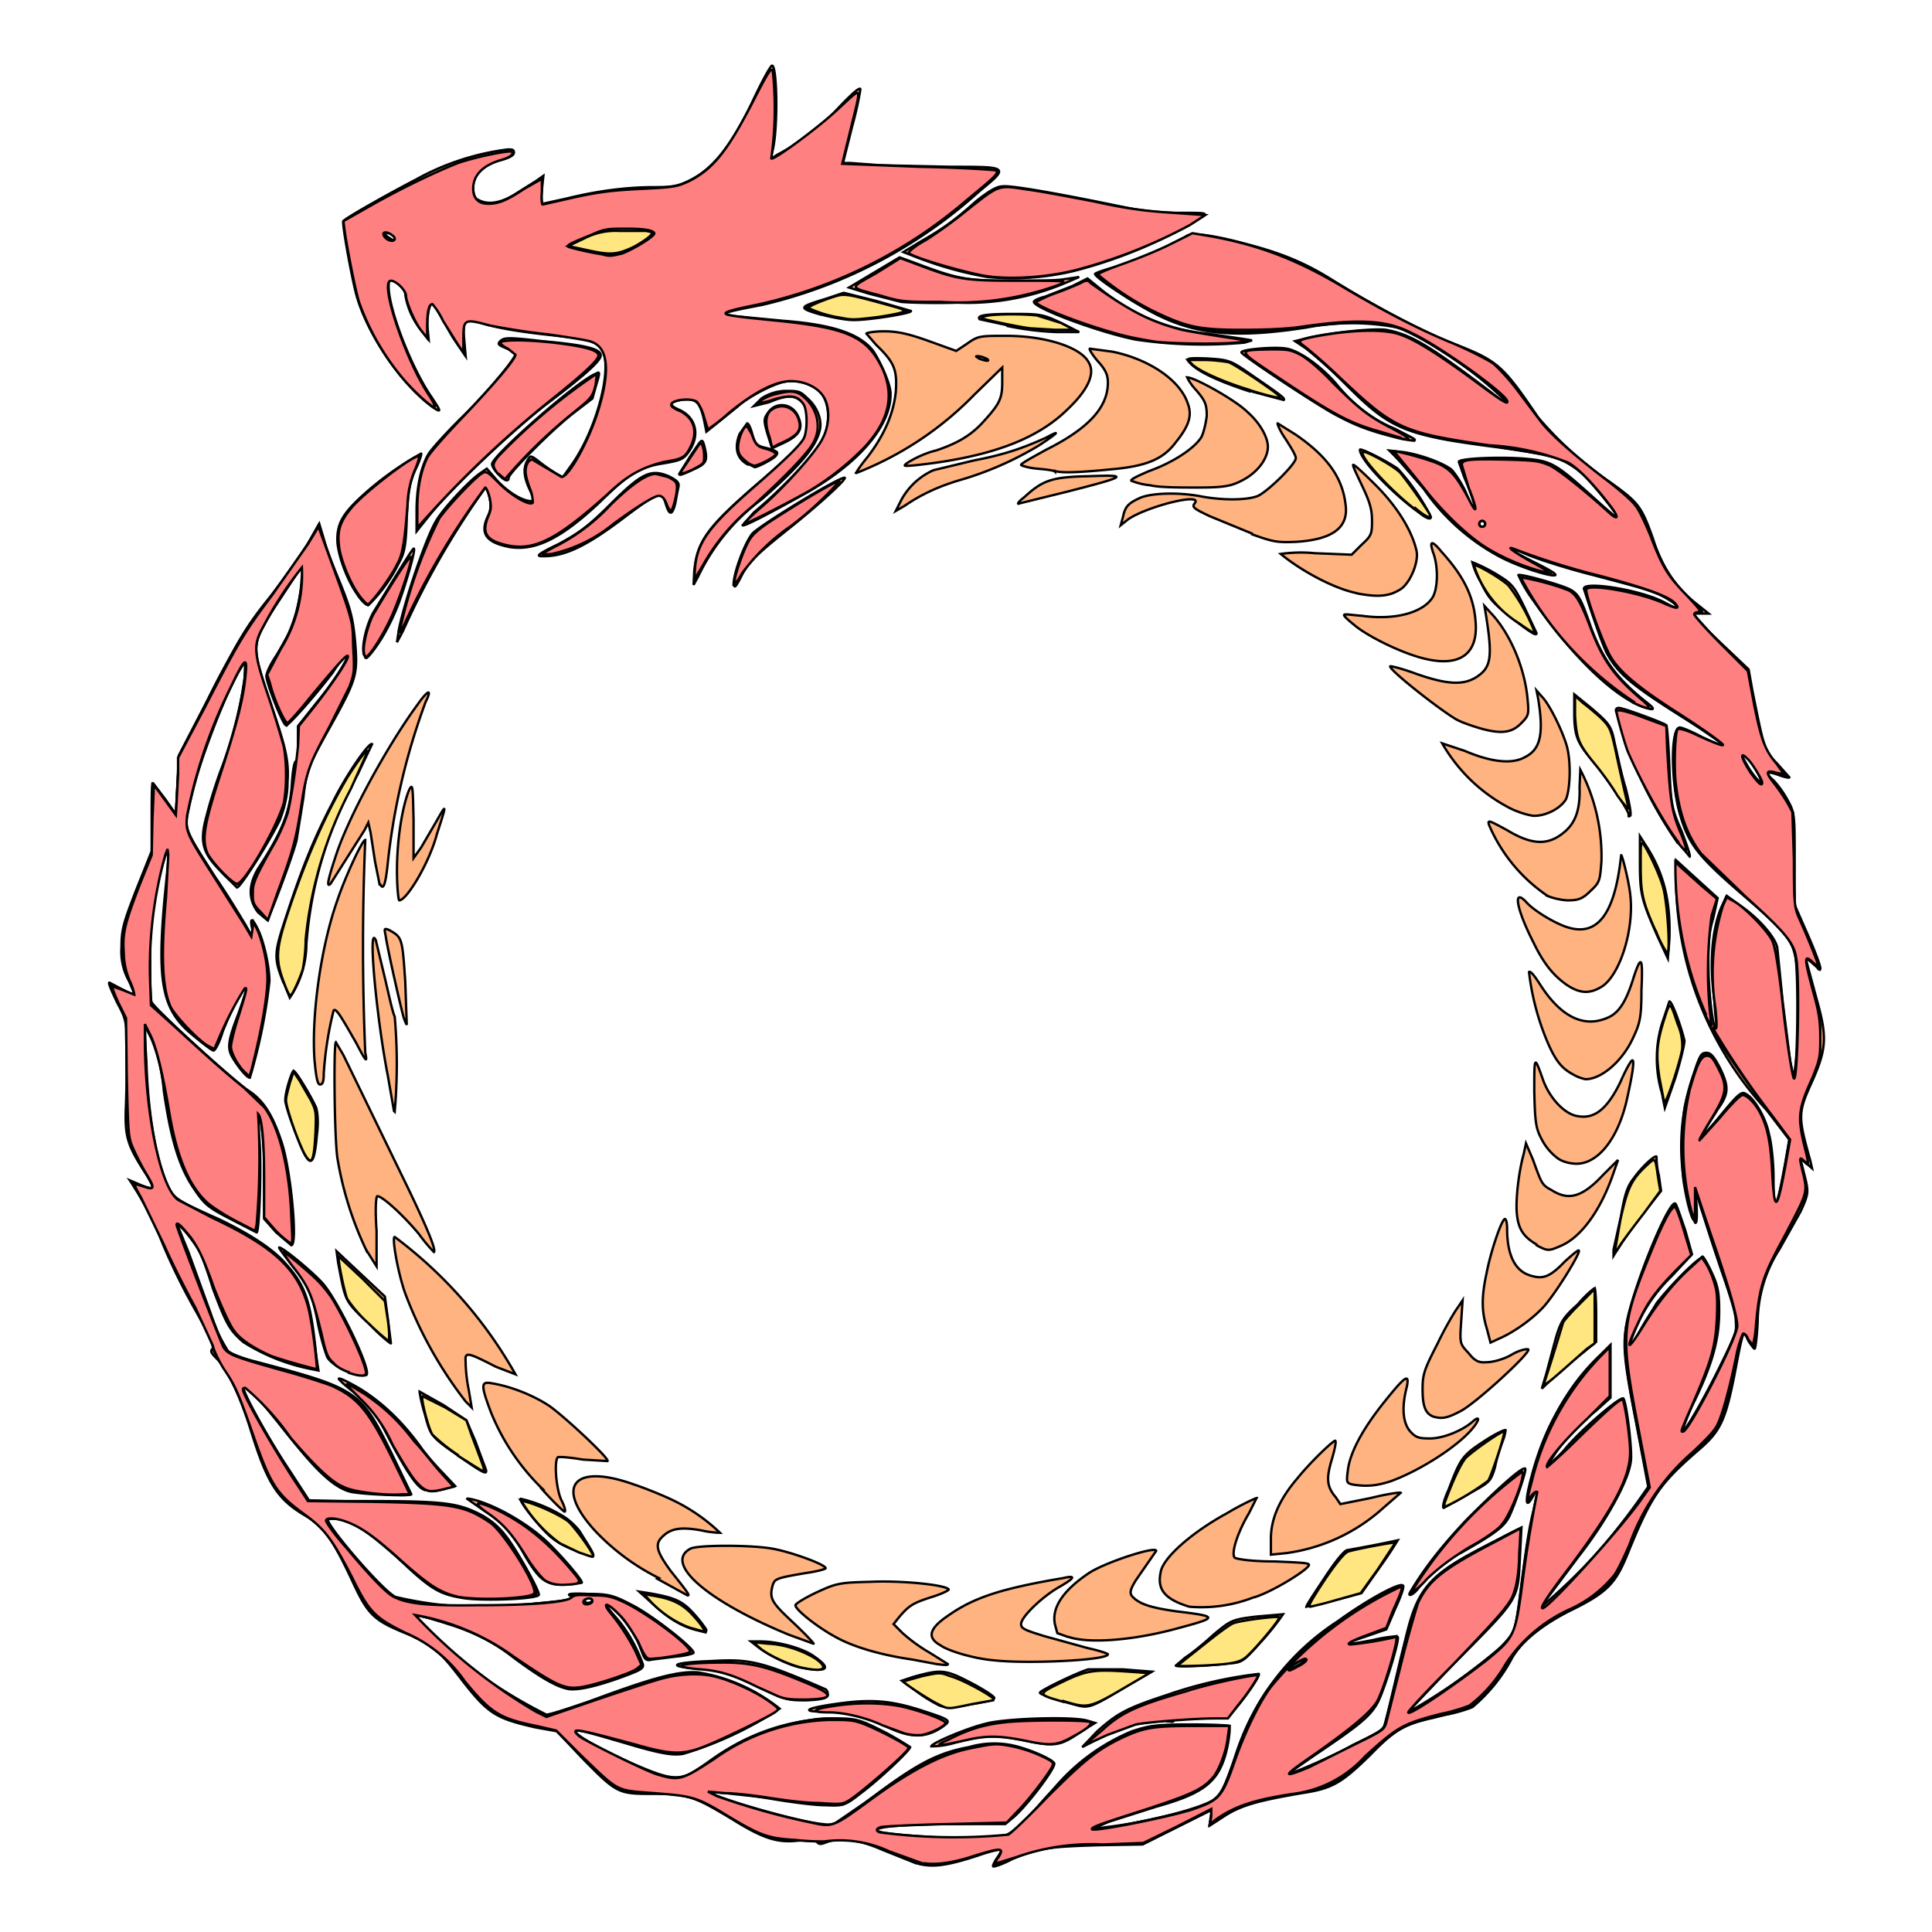 <svg xmlns="http://www.w3.org/2000/svg" viewBox="0 0 256 256"><g stroke="#000" stroke-width=".3"><path d="M121.4 246.9l-4.5-1.8c-3.2-1.4-5.5-1.7-7.4-1-.7.3-1 .3-1.2 0-.2-.3-1-.3-2.6-.2-2.7.3-4.6-.3-8.6-2.8-5.3-3.2-6-3.4-10.4-3.4-4.8 0-4.9 0-9.6-4.8l-3.3-3.5-2.8-.5c-5.3-1.2-6.3-1.8-9.8-6.3-2.9-3.8-3.7-4.5-7-6-4.7-1.9-5.4-2.5-7.6-7.3-2.6-5.5-3.6-7-6.2-8.5-3.7-2.2-5-4.3-7.2-11.4-1.3-4.2-3-7.9-4.5-9.4-.7-.7-.9-1-.5-1.3.3-.2-.3-1.5-2.2-4.9a85.8 85.8 0 01-4.4-8.9 44 44 0 00-4.4-8.5l1.4.6c2 .8 2 .6.7-1.5-2.5-3.9-2.8-4.9-2.6-9.3.3-10.7.3-10.6-1.2-13.4-.7-1.5-1.2-2.6-1-2.6l1.7.9 1.8.9-.9-2a8 8 0 01-1-4.5c0-2.4.3-3.3 2-7.7l2-5v-4.6c0-2.5 0-4.5.2-4.4l1.6 2.1 1.4 2 .2-3.8.2-4 4.3-8.3c3.7-7.2 4.8-9 7.7-12.6 1.8-2.3 4-5.5 5-7l1.6-2.8.6 2c.3 1.2 1.2 3.5 1.9 5.2 1.6 3.9 2 5.2 2.3 9 .3 4 0 4.7-3.8 11.5-2.6 4.7-2.7 5-3.1 8.6l-.9 5.6c-.3 1.5-3.5 10.1-3.9 10.6l-1.2-1c-1.3-1.7-1.3-3.6 0-5.8 3.4-5.2 4.3-7.7 4.5-11.6.1-1.4.3-2.6.5-2.6s.3-1 .3-2.3v-2.4l2.3-2.9c2.4-2.9 4.3-5.9 4.3-6.6 0-.3-1 .8-2 2.4-2.3 3-5.8 7-6.2 7-.4 0-2.6-5.6-2.6-6.5 0-.5.7-1.9 1.5-3 1.7-2.6 2.8-5.8 3.1-9l.2-2.6-.7.9-3.1 4.7c-3 4.7-3 5.3-1 11.1 2.5 7 3 8.9 2.8 11.9 0 1.8-.4 3.4-1 5-1 2.2-5.2 9-5.7 9l-2-2c-2.6-2.6-3-4-2-7.6.4-1.6 1.3-4.5 2-6.3C31 97.4 32 93 32.4 90l.1-2.4-.7 1.1c-2 3.1-6.3 14.7-6.9 18.5-.4 2.9-.7 2.3 3.6 9 1.8 2.6 3.5 5.5 4 6.3 1 1.8 1.2 2 .9.5-.3-1.4 0-1.4.7 0 .8 1.5 1.6 5 1.6 7a71 71 0 01-2.6 12.8c-.4 0-1.6-1.5-2.3-2.7-.7-1.2-.6-2.2.8-5.8.7-2 1.2-3.5 1.1-3.6-.3-.3-2.3 3.5-3.2 6-.4 1.4-1 2.5-1.2 2.5-.2 0-1.4-.9-2.7-2-4.1-3.3-4.8-6.9-3.8-18.1.7-7 .7-6.8.3-6.3a40 40 0 00-2.2 14.5c0 2.7 0 5.2.2 5.5.3.8 10.7 10.3 12.8 11.7 2 1.3 3.2 3.2 4.4 6.8 1.2 3.5 2.2 13.7 1.3 13.7l-2-1.7-1.6-1.8V156a42 42 0 00-.4-7.1c-.6-2.3-.7-1.6-.3 1.4.4 2.7.1 13-.3 13l-3.5-1.8c-2.9-1.5-3.4-1.9-4.8-4-2-2.9-3.1-6.8-4-13a23 23 0 00-1.6-6.8l-1-2 .3 5c.2 7.2 1.4 13.6 3 16.8.7 1.3 1.3 1.7 6.5 4 4 1.9 7.3 4 9 6 2.6 2.9 3.3 5 4 12.2l.3 1.9-1-.2a26 26 0 01-9-3.6c-1.8-1.6-2.2-2.3-4-7.1-.6-2-1.4-4.2-1.7-4.8-.8-1.4-2.7-3.8-3-3.6L25 166l2.9 8a20 20 0 002.3 5c.4.4 2 1 3.6 1.4 13.6 3.6 14 3.9 18 12l2.7 5.6c0 .3-7.2 0-8.3-.4-2.2-.7-4.5-3-8.2-7.7-3.5-4.5-5.3-6.4-5.7-6-.3.3 3.4 7 6.1 11l2.6 4h7.2c10.3 0 12.3.2 15.3 1.7 1.4.7 2.6 1.7 3.5 2.9 1.3 1.6 4.4 7.1 4.4 7.8 0 .6-8 .9-10.3.4-3-.5-4.2-1.3-8.2-5.1-3.6-3.4-5.8-4.9-8.4-5.4l-1.1.1c0 1 7.3 9.5 9 10.3a50.5 50.5 0 0018.4.9c5-.5 5.8-.6 4.7-1.1-.4-.2.4-.3 2.4-.2 2.7 0 3.4.2 5.7 1.4 2.5 1.2 8.3 5.7 8.3 6.4 0 .1-1 .4-2.3.5l-3.2.4c-.8.2-1 0-1.4-1.2a13 13 0 00-3.2-5c-1.9-1.9-2-1.4-.2.6 1.4 1.6 2.6 3.6 3.5 6 .3.7 0 .9-2.1 1.7-4 1.5-6.5 2-7.7 1.8-1.6-.3-3.8-1.6-7.3-4.2a26 26 0 00-9.8-4.8c-3.1-.9-3.8-1-3 0a65.8 65.8 0 0017.2 12.4c.4 0 3-.8 5.8-1.8 8.3-3.1 11.7-4 14.3-3.8a23.1 23.1 0 0110.8 4.8 48 48 0 01-12.8 6c-1.3.2-2.7 0-6.2-1-6.8-2-7.9-2.3-8-2-.3.4 3.4 2.5 8 4.5 5.2 2.2 6 2.2 9.6-.4a28 28 0 0116.7-5.8c3 0 3.4.2 6.6 1.8 1.9 1 3.4 2 3.4 2 0 .4-4 4.2-6.4 6-2.3 1.8-2.4 1.8-4.9 1.7-1.4 0-4.4-.4-6.8-.8-4.8-.8-8.5-1.2-8.5-1 0 .6 11.7 4 15 4.3 1.6.2 1.8.1 6.4-3.4 6-4.5 8.7-6 13-6.8a12 12 0 015.4-.3c2.3.4 5.9 2 5.9 2.5 0 .8-3.6 5.5-5.3 7l-1.2 1h-6.8c-6.7 0-11.4.4-9.9 1 1.4.5 11.7 1.1 14.5.9 3.1-.3 2.9-.1 9-7a27 27 0 0110-7.2c2.2-.7 3-.9 7.6-.9 2.8 0 5.2.1 5.3.2.1.2 0 1.5-.3 2.9-1 4.5-3 6-9.4 7.8l-6.3 2-2.3 1 2-.3c5.4-.6 13.6-2.7 14.8-4 .5-.4 1.3-2.4 2.2-5.1a33 33 0 0113.7-18.2c3.7-2.7 8.2-5.2 8.6-4.7.2.1-.3 1.5-1 3l-1.2 2.8-2.9 1c-3.3 1.1-3 1.2 1.2.4 1.6-.4 3-.5 3.2-.4.3.3-1.7 6.8-2.6 8.6-1 1.9-2.5 3.1-8.3 7l-3.6 2.5c.2.2 5.9-2.3 9.6-4.2l3-1.6.8-3 1.8-7.5c1.8-8.4 3-9.9 12.4-14.6l3.3-1.7-.2 3.9c-.3 5.9 0 5.3-9 14.4l-6 6.3a80 80 0 0011.4-7.8c3-2.4 3-2.7 3.7-8.5.7-5.4 1.1-8.3 1.7-10.5.6-2.6.6-3.2-.1-1.9-1.9 3.4 0-4.4 2.1-9 1.8-3.8 3.9-6.9 6.4-9.3l1.8-1.8v7l-2 1.8a23.7 23.7 0 00-6.6 7.7s1.2-1.1 2.5-2.6c2-2.5 7.4-7.1 7.8-6.8.4.4 1.2 6.8 1 8.3-.3 2.6-3.3 8-6.9 12.6l-4.2 5.6-1 1.6 1-.8a90 90 0 0013.4-15.6l-1.6-8.5c-1.7-8.7-1.9-10.7-1-14.2 1.2-5.3 5.5-15.5 6.2-14.8.2.2.7 1.8 1.3 3.5l.9 3.2-2.7 2.9a21 21 0 00-4.2 5.7c-1.5 3.2-2 5.2-.4 2.3a33.6 33.6 0 018.7-10.6c.1 0 .7 1 1.2 2.1.8 1.7 1 2.6 1 5.1 0 3.8-.9 7-3.3 12a28 28 0 00-1.6 4c.4.5 6.8-11.6 7.2-13.7.2-1-.2-2.6-2-7.7-1.2-3.5-2.5-7.5-2.8-8.9l-.7-2.4.2 2.7c.1 1.8 0 2.5-.2 2.3a28.7 28.7 0 01-.2-19.6c.8-2.5 1-2.9 1.7-2.9.6 0 1 .5 1.8 2 1.2 2.5 1.2 3.4-.3 5.5-.6 1-1.5 2.3-1.8 3l-.6 1.2 1-1.2c4.2-5.2 4.5-5.5 5.2-5 1 .5 2.6 3.1 3 5.3.3 1 .6 3.7.6 5.7 0 5.3.4 4.8 1.6-2l.5-3-3-3.9a45.3 45.3 0 01-12-31.3V114l5.5 5-.6 2.7c-.6 2-.7 3.5-.6 7.6.2 4.2.7 7.5 1.1 7 .1-.1 0-2-.4-4.3-.6-4.7-.2-9 1-11.8l.7-1.5 1.8 1.3c2.5 1.7 4.7 4.3 4.9 5.6l.7 7 1 8 .5 2.3.3-2.5c.5-3.7.4-11.2-.1-13.6-.6-2.6-.8-2.9-7.4-8.6-5.4-4.7-6.7-6.3-7.8-10-1.3-4.1-1.4-11.8-.1-11.8.3 0 1.7.6 3 1.3 1.5.7 2.7 1.2 2.8 1l-3.1-2.2c-11.2-7-11.8-7.6-13.9-14a338 338 0 00-1.5-4.4c-.5-1.2 7.4 0 10.6 1.7 1.7.9 2 1 1.7.4a14 14 0 00-4.3-2.2l-6.8-1.8c-3.2-.8-7-2-8.7-2.7-3.5-1.5-3.1-1 .9 1 1.6.8 2.9 1.5 2.8 1.7-.4.3-4.7-1-7.5-2.5a28.7 28.7 0 01-10-9l-3-3.5-1.5-1.5 1.8.2c2.2.3 5.2 1.4 6.4 2.3.4.4 1.4 1.8 2 3.2a19 19 0 001.3 2.6c.2 0-.6-2.7-1.5-4.6l-.8-2.2c0-.5 6-.7 9-.4 3.3.3 3.9.7 8.7 5 4.2 3.8 4.4 3.8 1.3-.2-3.8-4.7-4.6-5-13.6-6.3-12.5-1.6-14.4-2.4-20.1-8.1a54.8 54.8 0 00-5.5-5l-1.5-1 2-.5c3.2-.7 8.5-1.2 10-1 3.4.6 5.9 2.1 15.3 9.3.4.4.8.5.8.3a54 54 0 00-14-9.8 32 32 0 00-12.6-.1c-9 1.4-14.3 1-19.6-1.6-2.7-1.3-8.4-5-8.4-5.5 0-.1 1.3-.6 3-1 2.6-.7 8-3 9.1-4 .6-.5 3.4-.2 7.8 1 4.7 1.2 7.9 2.5 11.7 4.9 5.3 3.3 12.3 7 15.8 8.3 6 2.3 6.6 2.9 11.3 9.8a49 49 0 009.7 8.7c3.6 2.6 4 3.1 5.5 7.3 1.2 3.8 3 6.4 5.4 8.4l2 1.6h-1.2c-1.2 0-1.2 0 2.6 3.7l3.9 3.7.5 2.8c1.6 8 1.6 8 3.3 9.7l1.6 1.8c0 .1-.6 0-1.4-.3-1.6-.6-1.9-.3-.7.7a13 13 0 011.8 2.5c1 1.8 1 1.9 1 8v6l1.8 4.1c1 2.3 1.7 4.2 1.6 4.4s-.3 0-.4-.2l-1-.9c-.5-.4-.6-.4-.3.6l1.3 4.8c1.3 4.7 1.2 6.3-.6 10.4-2 4.4-2 4.7-.3 10.8l.2.9-.8-.7c-.9-.7-.9-.7-.6 0l.6 2.4c.3 1.5.3 1.8-.7 4l-2.8 5a18 18 0 00-2.9 9.7c-.1 2-.3 3.5-.4 3.5s-.5-.5-.9-1.2c-.6-1.4-.6-1.5-1.8 4.8-1.2 6-1.9 7.4-4.7 9.8-5.2 4.5-6.3 6.1-9.4 13.7-1.6 4-2.7 5.2-7.6 7.6-3.6 1.8-6.4 4-7.7 6.2a21.5 21.5 0 01-5.3 6.6c-.7.3-2.3.8-3.5 1-5.4 1.1-6.5 1.7-10.1 5.4-3.8 3.7-5 4.4-9 5-5.8 1-8 1.6-10.2 3l-2 1.3.1-1 .2-1.1-9.2 4.6-5.8.1c-6.8.2-8.1.4-11.4 1.8-1.3.7-2.5 1.1-2.6 1-.1-.1.2-.6.6-1.2l.6-1c-.1-.2-1.6.2-3.3.8-4 1.3-6 1.6-8 1zm51.8-27.1c-.2-.2-2.3 1-2.5 1.4-.2.2.4 0 1.2-.5.8-.4 1.4-.9 1.3-1zM78.5 212c0-.2-.3-.3-.6-.3-.2 0-.5.1-.5.3s.3.4.5.4c.3 0 .6-.2.6-.4zm154.3-109.9c-.8-1.4-1.8-2.5-2-2.2-.1.1.4 1 1 2 1.5 2.2 2 2.3 1 .2zm-36-32.8c0-.2-.2-.3-.4-.3a.4.4 0 10.4.3zm-73.4 162.1c0-.4 4.7-2.4 7.2-3 2.5-.7 11.5-1 13.5-.4l1 .3-1.8 1.1c-2.8 2-3.5 2-7.2 1.3-4-.9-5.7-.8-9.5.2a11 11 0 01-3.2.5zm22-2c2.6-2.3 3.7-3 9.2-4.8a56.9 56.9 0 0112.2-2.8c.2.2-1.5 2.7-3 4.5l-1 1.2-6 .3c-6.1.4-7 .6-11.1 2.5l-2.3 1.2zm-27.7-.5c-3.1-1.5-5.8-2.1-8.6-2.1-3.2 0-2.2-.5 2.2-1.1 4.5-.6 7.1-.3 11.3 1.1 3.1 1 3.3 1.2 2.7 1.7-2.3 1.8-4.4 1.9-7.6.4zm6.6-3a20 20 0 01-3-1.9l-1.8-1.3 1.5-.5c3.6-1 4.2-1 7.3.6 1.6.8 3 1.7 3.3 2 .5.4-.1.6-5.3 1.4-.5.1-1.4 0-2-.3zm18.2 0c-3-.8-4.7-1.4-4.7-1.6 0-.3 5-2.7 6.4-3.1h4.6l3.8.3-3 1.7c-5 3.1-5.3 3.2-7.1 2.7zm-42.5-2.6c-3.9-1.8-4.4-2-7.5-2.2-4.3-.3-3.5-.8 1.7-1 5.1-.3 6.6 0 15.1 3.7.3.1.4.5.4.8-.1.4-.7.6-2.8.7-2.6 0-2.8 0-6.9-2zm6.3-2.3c-1.7-.3-4.5-1.7-5.9-2.8l-.9-.7h1.3c2.3 0 5.6.9 7.1 2 2.3 1.6 1.8 2.1-1.6 1.5zm49.5-.3l1.3-1.1c.8-.5 2.4-1.8 3.7-3 2.3-1.9 2.4-2 5.7-2.4l3.5-.3s-1 1.5-2.5 3.2c-2.7 3-2.8 3.2-4.6 3.3-3.5.4-7.1.5-7.1.3zm-31.7-.2l-3.2-.6c-4.2-.6-7.9-1.7-10.2-3-2.4-1.3-5.3-3.6-5.3-4.2 0-.2 1.3-1 2.8-1.7 2.6-1.2 3-1.3 7.1-1.4 4.1-.2 10 .4 10.4 1 .1.1-.9.6-2.2 1-2.5.8-3 1.1-4.3 2.6l-.8 1 1.2 1.2a22 22 0 003.6 2.6l2.4 1.5c0 .2-.6.1-1.5 0zm7.6-.5c-2.5-.2-6-1.2-7.1-2-1.8-1-1.5-2.2 1-3.9 3.4-2.4 7-3.6 15.3-5 1.7-.4 1.5 0-.4 1.1-2.2 1.2-5.2 4-5.2 5 0 .6.5.8 3.1 1.6l5.8 1.6c1.4.3 2.6.7 2.6.8 0 .8-10.7 1.3-15.1.8zm-27.2-3.4c-10.9-4.5-16.6-9.5-13-11.4 1-.5 8-.5 10.8 0 2.4.4 7.1 2.1 7.1 2.6 0 .1-1 .4-2.4.6-4.2.7-4.3.8-4.6 1.6-.5 1.8-.2 2.3 2.7 5 1.7 1.6 2.8 2.8 2.7 2.8l-3.3-1.2zm37 .3l-1.4-.5-.3-1.1c-.5-2.2 1-4.5 4.4-6.8 2-1.4 9-3.7 9-3l-.9 1.3-1.8 2.6c-.8 1.3-.8 1.7-.5 2.1.9 1 2.3 1.5 5.8 2 5.7.7 5.7.8.1 2.3-5.9 1.6-11.7 2-14.3 1.1zm-49.2-.9c-2-.5-3.6-1.5-5.6-3.3l-2-1.8 1.3.2c3.4.6 4.4 1 6 2.8.9 1 1.6 2 1.6 2.1l-.1.3-1.2-.3zm65.3-3.1c-3.3-1-4.3-2.3-3.8-4.6.3-1.9 4.2-5.3 8.8-7.8 2-1.2 3.8-2 3.9-2l-1 2c-1.5 2.5-2.4 5.3-1.9 5.9.3.2 2.3.5 5.3.5 4.7.2 4.9.2 4.3.8-1 1-5.2 3.5-7.2 4a19 19 0 01-8.4 1.2zm15.5 0c0-.2 1.2-2 2.4-3.8 1.5-2.3 2.6-3.6 3-3.7a171.2 171.2 0 006.7-1.3 53 53 0 01-2.4 3.6l-2.4 3.4-3 .8a53 53 0 00-4.3 1zm-85.8-3.8A30 30 0 0179 203c-5.6-6-3.1-9.2 5-6.3 1.8.6 4.2 1.6 5.4 2.2a24 24 0 016 4.2s-1.1 0-2.4-.3c-2.7-.5-4.1-.3-5.2.8-1.1 1-.8 2 1.1 4.6 2.4 3 2.5 3.2 2.2 3.2l-4-2.2zm99.6 1.8c1.9-3.2 4.2-6.1 7.5-9.6 4-4 7.3-7 7.7-6.7.2.2-1.3 4.6-2.1 6.3-.7 1.4-1.9 2.3-6.3 4.8a17 17 0 00-5.8 4.8c-.6.8-1.5 1.2-1 .4zm-113.5-1c-1.5-.3-2.3-1.2-3.8-3.7-1.8-3.3-2.9-4.4-5.7-6.2l-2-1.4c0-.1 1 .1 2.1.5 2.5.9 5.6 2.7 7.8 4.6 1.5 1.2 5.3 5.5 5.3 6 0 .1-3 .4-3.7.2zm3-4.4c-1.2-.4-2.5-1.1-3.1-1.6-1.3-.9-4.6-5-4.3-5.3a19 19 0 015.6 2.3c.7.4 1.7 1.3 2.2 2 2.5 4 2.5 3.7-.5 2.6zm92-1.6c0-2.6 1.1-5.2 3.5-8 1.6-2 4.5-4.8 5-5 .2 0 0 1-.4 2.4-.8 2.6-.7 3.7.5 5.1l.6.9 4-.8c2-.5 3.9-.8 4-.7l-2.3 2a23.9 23.9 0 01-12.9 6l-2 .2V204zm-96.5-6.6A29.5 29.5 0 0165 187c-1.3-3.5-1.3-4 .2-3.7 2.5.4 5.5 1.6 7.6 3 2 1.4 8 7 7.7 7.3l-3.3-.2c-1.7-.3-3.2-.4-3.3-.3-.5.6-.2 4.3.5 5.7.4.8.6 1.5.4 1.5-.1 0-1.5-1.3-3-3zm120 .2c1.6-4.2 1.8-4.6 4.7-6.5 1.5-1 2.8-1.6 2.9-1.5 0 0-.1.8-.4 1.5-.3.8-.8 2.3-1 3.4-.6 2-.7 2-3.6 3.6l-3.2 1.8c-.2 0 0-1 .6-2.3zm-135.7-.1c-1-.4-2.3-2.4-4.5-6.5-1.9-3.7-2.4-4.4-4.5-6.2-1.4-1-2.4-2-2.3-2 0-.2 1.2.4 2.6 1.2 3 1.8 5.9 4.5 8.5 8.2a37 37 0 002.7 3.1l1.6 1.7-1.4.4c-1.6.4-1.9.4-2.7 0zm123-.7c-.8-.2-.8-.3-.6-1.9.3-2.4 2-5.5 4.8-9s3.4-3.9 3-2c-.7 2.7-.5 4.7.4 5.8.8.9 1.2 1 2.7 1 1.7 0 4.2-1 5.6-2.2 1-.9 1-.3 0 .9-2 2.4-7 5.6-10.9 7-1.9.6-3.2.7-5 .4zm-117.6-3.2c-4.6-3.2-4.5-3.1-5.3-6.1-.5-1.6-.7-2.9-.7-3l3.2 1.8 3 2L63 191a653 653 0 001.3 3.5c.4 1-.1.8-2.7-1zm128.3-5.8c-1-.4-1.4-1.3-1.4-3.6 0-2 .2-2.6 2-6.1 1-2.1 2.3-4.3 2.7-4.8l.6-.9-.2 3c-.2 2.8-.1 2.8 1 4 .8 1 1.3 1.3 2.4 1.2.8 0 2.3-.4 3.3-1s2-.8 2.2-.7c.4.4-7 7.2-9 8.2-1.9 1-2.5 1-3.6.7zm-128.2-2a54.6 54.6 0 01-8-14.3c-1-2.8-1.8-7.5-1.4-7.5a58.6 58.6 0 0116 18.2l-2.6-1c-3.9-2-4.1-2-4-.6 0 .6.1 2.2.4 3.6l.4 2.4-.8-.8zm142.6-1.7l.6-2 1.2-4.5c.7-2.4 1-2.9 3-4.7 1-1.2 2.1-2.1 2.2-2.1.1 0 .2 1.6.2 3.5v3.6l-1.7 1.4a62.3 62.3 0 00-5.5 4.8zm-156.9-1.8c-1.6-.4-3.3-1.3-4-2.3-.2-.4-.8-2.3-1.2-4.2-.8-4.2-1.3-5.3-3.6-8.2-1-1.2-1.7-2.2-1.6-2.2.5 0 4.5 3.3 5.8 4.8 2 2.3 6.2 11 5.8 12 0 .2-.6.2-1.2 0zm1.4-6.9c-3.2-3-3-2.8-4-8l-.2-1.5 6.4 6 .4 3 .4 3.2c0 .1-1.4-1-3-2.7zm148.2.7c-.7-2.3-.7-4.2 0-7.4.5-2.6 1.8-6.5 2.3-7 .2-.3.4.3.4 1.2 0 3.6 1.1 5.8 3.4 6.3 1.4.4 2.4 0 4.2-1.9 1-.9 1.8-1.6 1.9-1.5.3.3-3.4 6.2-4.8 7.6-1.6 1.7-4 3.3-5.6 4l-1.3.6-.5-1.9zm-148.3-10a45.4 45.4 0 01-4-12.6c-.4-2.8-.5-15-.2-15.3l1 1.7 8.5 17.5c2.6 5.4 3.8 8.3 3.5 8.6 0 0-1-1-2-2.4-2-2.4-4.8-5-5.5-5-.2 0-.3 2-.1 4.6v4.7l-1.2-1.9zm165.1-.4l1-4.5c.5-3 .9-4 1.7-5 1.3-1.8 3-3.2 3-2.8 0 .2 0 1.3.3 2.4l.3 2.1-1.5 1.9a60.8 60.8 0 00-4.8 6.7v-.8zm-10.2-.7c-1.7-1-2.4-2-2.6-4-.2-1.7.2-5.5.9-8l.3-1.4.9 2.1c1.2 3.3 1.2 3.4 2.5 4.1 2.2 1.4 4 1 6.8-2l2-2-.7 2c-1.6 4.6-4.1 8.1-6.7 9.3-1.8.8-1.9.8-3.4 0zm2.7-11.5a7.3 7.3 0 01-2-2.4c-.8-1.5-.9-2.2-1-6.4 0-4.8 0-4.8 1.2-1.4.9 2.4 2.9 4.5 4.6 4.7 2.2.4 3.9-1 5.6-4.5.7-1.6 1.4-2.9 1.6-2.9.3 0 0 2-.8 5.5-1.2 5-3.8 8.2-6.6 8.2-.9 0-2-.3-2.6-.8zm-167.1-3.2c-.8-2-1.4-4-1.4-4.4 0-1.2.9-3.9 1.1-3.9.3 0 2.4 3.5 3 4.9.2.7.3 2 .1 3.5-.4 4.7-1 4.7-2.8-.1zm13-3l-.8-4.6c-1.5-7.6-2.7-20.5-1.6-18l1.2 5c.5 2.1 1 4.5 1.3 5.1a71.7 71.7 0 010 12.6zm168-2.4a16 16 0 010-9.1l1-3c.3-.1 1.5 3.1 2 5.2 0 .5-.5 2.6-1.2 4.9l-1.4 4zm-178.5-4c-.5-6 .8-15.3 3-21.5 1-3 3.3-8 3.7-8a332.2 332.2 0 000 28.2c.3 1.4.1 1.2-1.2-1.3-2-3.5-2.7-4.7-3-4.3a47 47 0 00-1.3 8.3c0 1-.1 1.5-.5 1.5-.3 0-.5-.8-.7-3zm166.8 1.6c-1.5-.8-2.3-1.7-3.4-4.2a34 34 0 01-2.5-9.4c.2-.2.8.6 1.5 1.7 2.7 4.2 5.7 5.7 8.8 4.4 1.6-.6 2.6-2.2 3.6-5.5 1-3 1.2-2.5 1 1.8 0 3.6-.2 4.4-1.1 6.3-1.4 3.1-4.2 5.5-6.3 5.5a5 5 0 01-1.6-.6zm-155.1-7.9c-.4-1.5-2-8.5-2.3-10.5-.2-1-.2-1 .4-.8 1.8 1 1.8 1 2.2 6.9l.2 5.7s-.3-.5-.5-1.3zm-15.8-4.2c-1.4-3.5-1.3-4 .5-9.4 2-6.1 3.6-10 6-14.6 1.7-3.5 4.8-8 5.2-7.7l-1.9 4a53.9 53.9 0 00-6.8 22.5 12.9 12.9 0 01-2.2 7.1l-.8-2zm170 .2c-1.7-1.2-3-2.7-4.4-5.6-2.3-4.5-2.8-7.4-.9-5.3 1 1.1 3.8 2.8 5.5 3.3 4 1.2 6.2-2 7-9.5 0-.7 1 3.2 1.2 5 .6 4.6-1.3 10.7-3.7 12.3-1.6 1-2.9 1-4.7-.2zm12-6.5c-2.1-4.8-2.3-5.6-2.3-9.5v-3.7l.7 1.1c2.4 3.6 3.4 7.4 3.2 12.6l-.2 2.5-1.4-3zm-167-8.7c0-4 .7-8.4 1.6-10.6.5-1 .5-.5.6 4v5l1-1.4 2.1-3.6c1.3-2.3 1.3-2.2 0 1.8-1 3.8-4 8.8-5 8.8-.1 0-.3-1.6-.3-4zm152.3 3.3a21.5 21.5 0 01-7.6-9.3c-.2-.7 0-.6 2.4.7 3.3 2 5.4 2 7.4.4 1.7-1.3 2.3-3.2 2.2-6.1l.1-2.3a24.8 24.8 0 012.8 12.1c-.2 2.6-.2 2.8-1.5 4-1 1-1.6 1.2-2.9 1.2-.8 0-2.2-.3-3-.7zm-154.6-1.4l-.6-3-.6-3.9-.3-1.3-.5 1-4.5 7.1c-.6.6-.3-.7.7-3.7 1.6-5 6.7-14.4 10.8-20 1.4-2 2-2.2 1.1-.4a88.1 88.1 0 00-5 21.2c-.3 3-.6 3.8-1 3zm172-5.5a57.2 57.2 0 01-8.1-17.3c-.2-.4 0-.6.3-.6.6 0 6 2 6.3 2.3.1.1.3 2.6.4 5.5.2 5 .3 5.5 1.6 8.5.7 1.8 1.2 3.3 1.1 3.4l-1.5-1.8zm-22.2-4.6a22 22 0 01-9-8.6l3 1c3.5 1.5 6.3 1.8 8 .8 2-1 2.5-3 1.7-7.8l-.2-1 .7.8c1 1 2.6 4.3 3.2 6.2.7 2 .6 6 0 7.4-.7 1.2-2.6 2.2-4.2 2.2-.5 0-2-.4-3.2-1zm15.7.8c0-.5-3-5-4.7-7-2.1-2.5-2.5-3.3-2.5-6.5V92l2.1 1.7c2.7 2.3 2.8 2.5 3.3 5 .3 1.2.8 3.8 1.4 5.7.5 2 .8 3.6.6 3.7s-.2.1-.2 0zm-19.7-11.4c-1-.3-2.2-.7-3-1.1-2-1.1-8.9-6.5-8.9-7.1 0-.1 1.6.3 3.5 1 4 1.4 6.1 1.5 7.8.5 2.1-1.3 2.3-2.6 1.4-8.3l-.2-1.2 1.1 1.2c2.4 2.7 4.2 7 4.6 11 .2 2.2.2 2.3-.9 3.4-1.2 1.2-2.6 1.4-5.4.6zm21.7-2.8c-4-1.4-9.6-6.9-14.6-14.1a17.7 17.7 0 01-2-3.4c.3-.2 6.1 1.4 7 2 1 .6 1.4 1.4 2.6 4.9 1.6 4.3 3.4 6.8 7.3 9.9 1.3 1 1.2 1.2-.3.7zm-29.7-6.6c-2.5-.7-6.3-2.5-8.3-4-1-.8-1.7-1.4-1.7-1.6s1 0 2.4.1c4.3.6 8-.4 9.3-2.4.7-1.1.8-3.8.2-5.7-.7-1.9-.3-2 1-.4 2.9 3.2 4.2 5.8 4.5 9 .5 4.7-2.2 6.5-7.4 5zm-139.9-.4c-.3-1.2.4-4 1.3-5.6 2-3.2 5-8.2 5.3-8.4.4-.2-1 4.6-2 7.3-1 2.6-2.3 4.9-3.5 6.4-.8 1-.9 1-1 .3zm4.6-3c.7-3.8 3.7-12.6 5-14.7 1-1.7 4.3-5.2 5.7-6.2l1-.7 1.4 1.6c1.4 1.5 3.3 2.7 4.5 2.7.4 0 .4-.2-.2-1.5-.8-1.7-.9-2.9-.3-3.9.4-.7.4-.7 1.7.3 1.4 1.1 3 2 3 1.9l1-1.4c3.3-4.5 5.5-12.5 4.3-15.3-.6-1.2-1.6-1.5-6-2-4.9-.5-7.7-1-9.8-1.6-2.5-.8-2.8-.6-2.6 2l.2 2.3-1.7-2.5-2-3.5c-.2-.6-.6-1-.7-1-.5 0-.8 2.3-.6 3.7l.1 1.1-.8-1a10.1 10.1 0 01-2.3-5c0-.5-.3-1-.9-1.5-1.2-.7-1.3-.7-1.3.5 0 3 3 10.7 5.6 14.5 1.4 2.1 1.4 2.2.3 1.5-4.4-3.2-9-10.1-10.3-15.4-.8-3.4-1.8-9.2-1.6-9.3.4-.5 6.5-3.9 9.6-5.5a33.6 33.6 0 0112.2-4c.5 0 .8 0 .8.4s-.6.7-1.7 1c-2.4.6-3.7 1.8-3.7 3.6 0 1 .2 1.5.7 1.7 1.3.7 3 .4 4.9-.8L71 24l1-.7-.2 1.9c-.1 1 0 1.8.1 1.8l3.2-.7c4-1 8-1.5 11.5-1.5 2.4 0 3.2-.1 4.8-.9 3-1.5 5.4-4.4 8.2-10.2 1.3-2.8 2.5-5 2.7-5 .7 0 .8 9 0 11.5-.2.9-.2.9.7.3a30.2 30.2 0 008.1-6.2c1.5-1.6 2.8-2.8 2.9-2.5 0 .2-.4 2.5-1.1 5l-1.2 4.8h1l4 .3 9.3.2c7.8 0 7.7 0 3.7 3.3a64.9 64.9 0 01-28.7 15c-5.3 1-5.8 1.2-3.6 1.5l6.3.6c6.6.5 10.2 1.7 12 4 1 1.5 2.4 4.6 2.3 5.8 0 4.2-4.3 9.2-11.5 13.2-5.4 3-8 4.3-8.1 4.1l1.5-1.7c4.2-3.5 8.7-8.4 9.3-10 .9-2.3.6-4.7-.5-6-1-1-3.2-1.7-4.8-1.3-1.5.3-4.8 2-6.2 3.3L95.1 56l-1.5 1.2-.2-1c-.6-3-1.1-3.5-3.2-3.2-1.6.3-1.6.7-.2 1.3 2.2 1 2.8 3.3 1.3 5.5-.7 1-1 1.2-3.4 1.6-3.2.5-4.5 1.3-8.5 5.2-5 4.7-8.4 6.4-11.8 5.9-3.2-.6-4-1.8-3-4 .4-.8.5-1.4.3-2.4a7 7 0 00-.5-1.6 107.1 107.1 0 00-11 19.1l-.8 1.5.2-1.3zm31.7-51.3a9.8 9.8 0 002.3-1.6c0-.3-2.3-.7-4.7-.7-1.4 0-2.6.3-4.4 1.2l-2.5 1.2 2.3.6c3.5.9 4.5.8 7-.7zm-32.2-1c0-.3-.4-.5-.8-.5-.8 0-.8 0-.1.5.9.6.9.6.9 0zm147.9 50.4c-2.5-2-3-2.6-4-4.7a9.7 9.7 0 01-1.1-2.6s1.3.5 2.7 1.3c2.5 1.5 2.7 1.6 4.2 4.7l1.6 3.4c0 .4-.7 0-3.4-2.1zM47.3 78.7c-1.4-2-2.6-5.4-2.6-7.2 0-2.2.8-3.5 3.3-5.8a42 42 0 017.8-5.6c.1 0-.2 1-.7 2-.8 1.8-1 2.7-1.2 6.5-.1 3.5-.3 4.7-1 5.9a20.4 20.4 0 01-4.1 5.7c-.3 0-1-.7-1.5-1.5zm132.5-.1c-3-.6-7.3-2.9-10.1-5.2a19 19 0 014.5-.1l4.9.2 1.3-1.3c1.3-1.2 1.4-1.4 1.4-3.2 0-1.5-.3-2.5-1.3-4.6-.7-1.5-1.3-2.7-1.2-2.8.1-.1 1.4 1.1 3 2.7 2.8 2.8 4.8 6 5.4 8.7.3 1.5-.8 4.1-2 5-1.5 1-3 1.2-6 .6zm-82.6-1.1c0-1.6 1.5-5.6 2.5-6.8 1-1.1 11.3-7.4 12.2-7.4.5 0-3.4 3.6-7.7 7-4 3.2-5 4.2-5.9 5.9-.7 1.4-1 1.8-1 1.3zM92 75.6c.4-4 1.8-5.9 9.2-12.2 2.6-2.2 5-4.5 5.3-5.1.8-1.6.7-4-.2-5-1-1-2-1-4.4 0l-2 .5 1-1a6 6 0 013.1-1c1.8 0 2 0 3 1 1.3 1.1 2 3 1.6 4.3-.5 2.1-2.6 4.6-7.6 9a27.5 27.5 0 00-8.5 10.3l-.6 1.1zM74 72.1c2.6-1.4 3.9-2.3 6.8-5.2 4.2-4.2 5.4-4.8 7.8-3.8 1.2.6 1.4.9 1.3 1.4a50 50 0 00-.4 2.1c-.4 1.7-.8 1.8-1.3.1s-1-1.5-5.4 1.8c-5 3.8-8 5.3-11 5.2-.8 0-.5-.3 2.2-1.6zm91.9-1.4l-5.6-2.3c-2.1-1-2.4-1.2-2-1.7 1.2-1.5-6.3.4-8.8 2.1l-1 .8.3-1.1c.3-1.4.7-1.8 2.2-2.5 1.5-.7 5.3-.8 8.3-.2 2.7.5 6 .5 7.4-.1 1.3-.6 5-4.2 5-5 0-.4-.7-1.5-1.4-2.6-.7-1-1.1-2-1-2l2.4 1.5c4.2 2.9 6.2 5.7 6.6 9.3.4 3-1.7 4.6-6.6 4.9-2.5.1-3 0-5.8-1zm-110.7-3c0-2.9.5-5.6 1.5-7.4.3-.6 2.2-2.7 4.2-4.7 3.2-3.1 6.5-7 7.3-8.4.2-.3-.1-.6-1-1-1.2-.5-1.3-.6-.9-1 .5-.5 1.2-.5 5.5 0 5.6.5 7.8 1 7.8 1.9 0 .7-2.1 2.6-7 6.3-4.2 3.2-12.6 11-15.8 15l-1.6 2v-2.8zm132.8.2c-3.6-2.6-7.8-7-7.8-8.3 0-.3 3.4 1.4 5 2.5a28 28 0 014.4 6.4c0 .4-.6.2-1.6-.6zm-68.6-1.6a9 9 0 014.3-4l5.4-1.3c4.2-.8 6.6-1.7 9.5-3 2-1.1 1.7-.7-.9 1a43.9 43.9 0 01-10.8 4.7c-2.6.8-4.8 1.8-7 3.3l-1.2.7zm16.3-.4c2.5-2.3 3.7-2.7 8.6-2.8 5.3-.2 5.1 0-2.7 2l-6.5 1.6c-.4.2-.2-.2.6-.8zm16.7-1.6a9 9 0 01-2.5-.6c-.1-.2 1-.7 2.4-1.3 3.1-1.1 6-3 6.9-4.5.3-.6.6-1.9.7-2.8 0-1.5-.2-2-1.4-3.4a7 7 0 01-1.2-1.7c1 0 6.4 3 8 4.6 1.6 1.4 2.7 3.3 2.7 4.6 0 1.6-1.4 3.4-3.3 4.4-1.5.8-2.4 1-6 1-2.3 0-5.1 0-6.3-.3zM66 62.8c-.4-.4-.8-1-.8-1.3 0-1.1 11.5-11.2 13.8-12 .5-.3.5-.1 0 1.5l-.5 1.8-2.6 2c-2.6 2-8.5 7.9-8.5 8.5 0 .6-.6.4-1.4-.5zm24 0l1.5-2.4C93 58.2 93 58 93.3 59c.5 2 .4 2.4-1.4 3.2-1.7.8-1.9.8-1.9.6zm23.4 0c0-.2.7-1.2 1.6-2.3 2.2-2.9 3.4-5.7 3.7-8.6.2-2.9-.2-3.9-2.6-6.2l-1.3-1.5c0-.1 1-.3 2.3-.3 1.8 0 3.2.3 6 1.3l3.6 1.3 1.5-1c1.4-1 1.7-1 5.1-1 5.2 0 10 1.5 11 3.6.8 1.4-.1 3.5-2.7 6-3.8 3.8-9.3 6-17.5 7.2-2.2.3-4 .5-4.2.4-.2-.2 2.3-1.6 4.1-2 2.7-.9 4.5-1.9 6.1-3.6 2.3-2.5 2.7-3.2 2.7-5.4v-2l-3.7 3.6a44.3 44.3 0 01-15.7 10.4zm17.2-15.3c-.3-.2-.8-.3-1-.3-.4 0-.3 0 .1.3 1 .4 1.6.4 1 0zm9.2 15c-.2-.2-1.3-.3-2.4-.4s-2.1-.4-2.1-.5c0-.2 1.5-1 3.3-2 5.6-2.8 8.2-5.6 8.2-8.9 0-1-.3-1.7-1.3-2.8-.7-.8-1.2-1.6-1.1-1.7l3 .4c4.9 1 9 3.8 10 6.9.6 1.6.1 3-1.6 5.1-1.7 2.3-4 3.2-8.7 3.6-4 .4-6.6.5-7.3.2zm-40.8-1c-1.4-.8-1.7-2.2-1-4l1-1.4c.2 0 .5.7.7 1.5.4 1.3.6 1.5 2 1.8 1.3.4 1.5.5 1.1 1-.3.4-2.4 1.5-2.8 1.5l-1-.5zm2.7-4c-.5-1.7-.5-2 0-2.7 1-1.7 3.4-1.4 4.1.5.7 1.6 0 2.5-2.2 3.5l-1.3.6-.6-1.9zm83 .4c-3.5-.9-5.3-1.6-8.2-3.2-3.3-1.9-12-7.7-12-8-.1-.4 4.5-.8 6-.5 1.7.3 4.5 2.3 6.5 4.6 2.2 2.7 4.8 4.8 7.8 6 2.7 1.4 2.8 1.4 2.6 1.6 0 0-1.3-.1-2.7-.5zm-19-6c-4.3-1.4-7.1-2.7-8.1-3.9-.5-.5-.3-.6 2.4-.5 2.9.2 3 .2 6 2.3 3.8 2.6 4.3 3 4.1 3.2l-4.5-1.2zM150.5 45c-5-1-13.5-4.2-13.5-5 0-.2.7-.5 1.5-.7l3.6-1.4 2-1 1.6 1.3c4.1 3.4 9 5.5 14.2 6l4.8.7 1.2.2-1 .3a61 61 0 01-14.4-.4zm-17-1.9l-3.7-.8c-.4-.5.8-.7 4.3-.7s4 0 6.3 1.1L143 44h-3a39 39 0 01-6.5-.8zm-24.7-1.4c-3.1-.9-3-1 .6-2.1l2.4-.8 4.4 1.1 4.5 1.3c.3.3-6 1.3-7.8 1.2-.7 0-2.5-.3-4-.7zm10.6-1.7l-4.3-1.1-2.6-.8 6.7-4 2.2.8c5.3 2 6.6 2.3 12.2 2.3 3 0 6.3 0 7.4-.2l2-.3-2.1.9a33.1 33.1 0 01-14 2.5c-3.2.1-6.6 0-7.5-.1zm11.4-3.3a49 49 0 01-9.3-2.6l-1.8-.7 2.3-1.4c2.8-1.6 4.4-2.7 7.3-5.3 1.5-1.2 2.7-2 3.5-2 1-.2 7.7 1 15.9 2.7 2.3.5 5 .8 7.5.8 3.8 0 3.8 0 3 .6a62.2 62.2 0 01-16.9 7.1 35 35 0 01-11.5.8z" fill="#ffb380" stroke-width=".314"/><g fill="#ff8080" stroke-linecap="square"><path d="M122 247l-4.3-1.7c-3.7-1.5-6.2-1.9-8-1.3-.8.3-1.2.3-1.4 0l-3-.2c-3.2 0-4.1-.3-8.5-3-4.7-2.7-5.5-3-10-3.2-2.5-.1-4-.3-4.7-.6-.6-.2-2.5-1.9-4.7-4l-3.7-3.7-2.5-.5c-5.2-1.1-6.3-1.8-9.8-6.1a17 17 0 00-7.8-6.4c-4.5-2.2-4.4-2.1-7.4-8-2.4-4.7-3.3-5.9-5.7-7.5-3.7-2.5-4.9-4.3-7-10.9a31.8 31.8 0 00-4-9c-.7-1-1.3-2-1.3-2.4 0-.4-1-2.6-2.2-4.9-1.3-2.3-3-5.6-3.7-7.5-1.7-3.7-3.3-7-4.1-8.2-.8-1.2-.7-1.3.4-.8 1.1.4 1.6.5 1.6 0l-1.1-2.2c-2.2-3.6-2.1-3-2.3-12l-.1-8-1-2-1-2.3 1.6.6c.7.4 1.4.6 1.5.5l-.6-1.6a8 8 0 01-.9-4c0-2.8.2-3.8 2.5-9.8l1.4-3.7V104l.6.7 1.6 2 .9 1.3.1-1.7.2-3.8v-2.1l3.4-6.5a74.7 74.7 0 018.6-14.4c2.9-3.9 5-7 6-8.8l.6-1.1.9 2.6c.4 1.4 1.3 3.8 2 5.3 1.3 3.4 1.8 5.9 1.9 9.4 0 3-.2 3.7-3.1 9a23 23 0 00-4 11 45 45 0 01-3.2 11.6l-1.2 3.4-1-1.1c-1-1-1.1-1.2-1-2.8 0-1.4.3-1.9 1.5-3.9 2.6-4.4 3.5-6.8 3.8-10.7.2-1.2.3-2.2.5-2.3.1 0 .2-1.2.2-2.5v-2.3l2-2.5c3.2-3.9 5.5-7.7 4.3-7l-2.7 3.3-3.8 4.5-1.3 1.5-.7-1.3c-1.2-2.4-1.8-4.6-1.7-5.5.1-.6.7-1.8 1.3-2.9l1.8-3.2c.8-2.1 1.8-8 1.3-8-.3 0-4 5.6-5.1 7.8-1.4 2.5-1.3 3.6.7 9.4 2 6 2.4 7.7 2.4 10.4 0 3.8-1 6.5-4.3 11.6-2.2 3.4-2.1 3.3-3.9 1.6a16 16 0 01-2-2.6c-1.2-1.9-1-3.9 1.5-11.3a56 56 0 003.2-12.9c.2-1.7.1-1.8-.3-1.3a71.8 71.8 0 00-7.5 20.7c0 1.5.3 2.2 3.7 7.5l3.7 6c1.2 2 1.6 2.3 1.4 1-.2-1 .2-1 .7.4.9 1.9 1.4 5.3 1.3 7.4a102 102 0 01-2.1 10.8l-.3 1-.7-.6c-1-1-1.9-2.5-1.9-3.5 0-.5.6-2.5 1.2-4.4.6-1.8 1.1-3.4 1-3.5-.3-.3-1.5 2-2.8 5a29 29 0 01-1.5 3.1c-.5.5-4.7-3.2-5.6-5-1.3-2.5-1.5-7.4-.8-15.2.2-2.4.4-4.8.3-5.3l-.1-.8-.3.8c-1.3 3-2.4 11.6-2 16.6l.1 3.1 2 1.9c2.6 2.6 8.4 7.7 10.5 9.4 1 .8 2.2 2 2.6 2.5 1.6 2.3 2.7 6 3.3 11 .4 2.8.5 6.7.2 7 0 0-1-.6-1.9-1.6l-1.6-1.7-.1-6.3c0-4.2-.2-6.6-.5-7-.1-.5-.3-.8-.4-.7l.2 3.7c.3 3.4 0 11.3-.4 11.7 0 0-1.5-.5-3-1.3-3.5-1.8-4.6-3-6.2-6.1-1.2-2.6-2-5.8-2.9-11-.6-4-1.2-6.4-2.1-7.9l-.5-1 .1 4.5c.3 9.7 2 17.3 4.3 18.9.4.3 2.5 1.4 4.7 2.4 8.3 4 11.5 7 12.7 12.2.3 1.6 1.2 7.7 1 7.8 0 .1-4.3-1-6-1.8-2.4-.9-3.1-1.3-4.4-2.5-1-1-1.6-2-3.2-6.3l-1.6-4.4c-.8-1.8-3.4-4.9-3.4-4l1.4 3.8a1046.7 1046.7 0 014.8 12.3c.6.9 2 1.4 7.1 2.8 10.2 2.8 11 3.4 15 11.5l2.6 5.2c0 .2-2.7.1-5.7-.2-4-.4-5.3-1.4-10.7-8-3.3-4.2-5-6-5.4-6l-.4.2c0 .7 3.4 6.7 6.5 11.5l2.2 3.3 8.6.2c9.4.2 11 .4 13.7 1.6.8.4 2 1.2 2.5 1.7 1.8 1.4 6 8.5 5.4 9-.2.2-2.1.4-4.4.5-6.6.2-8.2-.3-12.1-3.8-4.5-4-5.9-5.1-7.5-6-1.7-.8-3.5-1-3.7-.6-.2.6 6.5 8.6 8.3 9.9a9 9 0 002.6 1c2.7.5 10.3.7 15.3.3 5.2-.4 6.3-.6 6.2-1 0-.3.5-.3 2.5-.3 2.4.1 2.8.2 4.7 1.1 3.4 1.7 9.3 6.2 8.5 6.6-.5.3-5.3.9-5.7.7-.2 0-.6-.8-.9-1.5-.5-1.5-2.5-4.3-3.8-5.3-1.2-1-1-.3.6 1.7s3.4 5.4 3.3 6.1c-.2.8-6.8 3-9 3-1.5 0-3.2-.9-7.2-3.7a28.7 28.7 0 00-9.3-4.8c-3.9-1.3-4.7-1.4-4.5-1 .3 1.4 13 11.3 16.1 12.7l1.3.5 7.8-2.6c9.2-3.1 10.8-3.4 13.9-2.8 2.3.4 6 2.1 8 3.6l1.2.8-.6.5c-1 .7-6.9 3.6-9.6 4.6-3 1.2-3.8 1.2-10.7-.8-5.2-1.5-6.1-1.7-6.1-1.2 0 .4 1.5 1.3 5.3 3.2 5.7 2.7 7.7 3.3 9.4 2.6.4-.1 1.8-1 3.2-2a31 31 0 0113.4-5.4 14 14 0 019.2 1.6 38 38 0 013.2 1.7c.5.4.5.4-.4 1.4a61.7 61.7 0 01-6.6 5.6l-1.2.9-3.4-.2c-2 0-4.9-.4-6.6-.7l-5.6-.6-2.3-.2 1 .6c1.5.7 8.5 2.7 12 3.4 2.5.5 3 .6 3.7.3l5.1-3.5c5.3-3.9 9-5.8 12.7-6.6 3-.6 4.3-.6 6.4-.1 1.8.5 4.8 1.8 4.8 2.2a24 24 0 01-4.2 5.7l-2 2.1-8 .2c-4.5 0-8.3.2-8.7.4-.7.2-.7.5 0 .7 1 .4 6.9.8 11.2.8 4.7 0 4.8 0 6-.7.7-.4 2.6-2.2 4.4-4.3 1.8-2 4.2-4.3 5.4-5.3 2.3-1.8 6.1-3.9 8-4.3.7-.1 3.5-.3 6.3-.3h5l-.2 1.3c-.5 3.5-1.8 6-4 7.2-.7.4-2.5 1.1-4 1.6-6.8 2-10.3 3.3-10 3.5.3.4 9.4-1.4 13-2.5 3.9-1.3 4-1.4 5.9-6.8 1.3-3.8 3-7.3 4.6-9.4 2.9-4 8.1-8.4 13.4-11.5 2.7-1.6 3.7-2 4-1.8.1.1-.3 1.4-.9 2.8l-1.1 2.6-2.4.9c-3.4 1.2-3.5 1.6 0 1l2.8-.6 1-.2-.2 1.1c0 .7-.6 2.7-1.2 4.5-1.1 3.2-1.2 3.3-2.9 5-1 1-3.5 3-5.7 4.4-5.2 3.5-5.6 4-1.8 2.4 1.2-.5 4-1.8 6.1-3 3.9-1.9 4-2 4.3-3l1.8-7.6a74 74 0 012.3-8 13 13 0 014.4-5c1.3-.9 8.9-5 9.2-5 .2 0-.2 6.9-.5 7.9-.5 1.7-1.7 3.2-8.2 9.9a98.8 98.8 0 00-6.2 6.7c.4.4 10.1-6.6 12.5-8.9 1-1 1.6-1.8 1.8-2.5.2-.6.7-3.8 1.1-7.1a128.2 128.2 0 011.9-10.8c0-.5-.5-.2-.8.5-.7 1.4-.6-.1.1-2.8a34.5 34.5 0 018.7-15.6l1.5-1.4v6.6l-2.8 2.6c-2.5 2.4-5.7 6.1-5.7 6.8a29 29 0 003.5-3.3c3.4-3.4 6.4-6 6.7-5.7.3.3.9 4.5 1 6.7a8 8 0 01-1 4.3c-1.3 3.1-3.1 6-7.2 11.4l-3.8 5.3a79 79 0 0013.6-14.7l1-1.3-1.3-6.8c-2.4-12.1-2.4-13.4-.6-19 1.9-5.8 4.8-12.2 5.3-11.7l1.2 3.4 1 3.1-2.3 2.3a21.9 21.9 0 00-5 7c-1.4 3-1.2 3.8.3 1.2l2.4-4c1.6-2.1 5.4-6 6-6 .5.2 1.7 3.1 2 5 .5 4-.5 8.2-3.3 14.5-1.7 3.5-1.6 3.5-1.3 3.5.4 0 3-4.4 5.2-9 2-4 2-4.1 1.9-5.7 0-1-.8-3.5-1.9-6.7l-2.7-8.2-.9-3 .1 2.3-.1 2.3c-.3 0-.9-2.1-1.3-4.5-.5-2.5-.4-8.5.1-10.8.6-2.7 1.7-6 2.2-6.5.6-.6 1.4 0 2.3 1.8 1 2.1 1 3.1-.7 5.7a14.6 14.6 0 00-2 3.7l2.6-2.9c3-3.5 3.1-3.7 4.2-2.6 1 1 2 3.2 2.4 5 .2.7.4 3 .5 5 0 2.2.3 3.7.4 3.7.3 0 .5-.6 1.3-4.9l.6-3.4-3-4c-3-4-7.2-10.2-7.2-10.7 0-.1.1-.2.3 0 .2 0 .3-.4.1-1.8-.6-7.5-.4-11.4.9-14.4l.5-1.2.9.5c1.3.8 4.4 3.7 5 5 .6.8.8 1.9 1.4 7.4a86 86 0 001.6 11c.6.7.8-14.8.2-16.6-.7-2-1.6-3-6-7a118 118 0 01-6-5.5c-2.7-3-4-7-4-12.7 0-3.2.2-4.5.7-4.5l2.9 1.2c2.5 1.1 3.5 1.4 2.4.5l-4.5-3c-6.8-4.3-9.1-6.3-10.4-8.7-.6-1.2-2.9-7.8-2.9-8.4 0-1 7.6.4 10.6 1.9 1.4.7 2 .7 1.2-.1-.8-.9-3.4-1.8-8.6-3.2-5-1.3-9.3-2.6-11.8-3.7-2.3-.9-1.6-.2 1.5 1.4l2.7 1.7a30 30 0 01-9.8-4.2 45 45 0 01-7-7l-2.9-3.3-1.6-1.8 1 .1c1.6.3 4.7 1.2 5.7 1.8 1.3.6 1.7 1.2 3.2 4 1.6 3 1.7 2.3.2-1.6-.9-2.2-1-2.8-.7-3l4.8-.2c6.6 0 6.8 0 13 5.6 1.6 1.3 2.8 2.3 2.9 2.2.2-.2-2.6-3.7-4.2-5.4a11 11 0 00-3-2.2c-1.6-.8-2.3-.9-12.8-2.5a28 28 0 01-11-3.3c-.8-.5-3.4-2.8-5.7-5a69.8 69.8 0 00-5.7-5c0-.3 4-1 7.6-1.4 5.3-.5 7.5.4 16.2 7 3.3 2.5 4 3 3.9 2.3-.4-1.1-9-7.3-12.7-9-3.3-1.7-6.6-1.9-15.5-.7-10.1 1.2-15 .4-22-4-3-2-4.6-3.1-4.1-3.3l3.2-1c1.6-.6 4.4-1.7 6.2-2.6l3.3-1.6 2.2.4a45 45 0 0116.6 6c5.9 3.6 11.3 6.5 15 8 6.6 2.7 6.7 2.8 11.8 10 1.4 1.9 5 5.1 9 8.2 4.3 3.2 4.4 3.3 6.4 8.4a17 17 0 004.7 7.2c1.8 1.7 2 2 1.5 2-.4 0-.8 0-.9.2l3.5 3.9 3.7 3.7.8 4.3c1.1 5.6 1.3 6 3 8l1.1 1.5-1.2-.3c-.6-.2-1-.2-1.2-.1 0 0 .3.7.9 1.3.6.7 1.4 1.8 1.8 2.6l.8 1.4v6.2l.2 6.2 1.4 3.4 1.6 4 .2.8-.7-.6c-.4-.4-.8-.6-1-.6 0 .1.3 1.8.9 3.8.9 3.2 1 4.1 1 6.5 0 2.8 0 2.8-1.2 5.7-1.6 3.7-1.8 5.2-.9 8.8.6 2.3.6 2.8 0 2-.7-.8-.8-.4-.3 1.4l.5 2.5c0 .7-1 2.7-4.2 8.6-1.5 3-2 4.7-2.4 9a27 27 0 01-.4 3.1l-.6-.8c-.4-1-.7-1.2-1-.8l-1 4.8c-1.5 7.1-2 7.9-5.8 11.3a26.9 26.9 0 00-8 11.8c-1.8 4.7-3 6-8 8.6-4.4 2.3-5.9 3.6-8.1 7-1 1.5-2.5 3.4-3.3 4.2-1.4 1.6-1.8 1.8-6.5 3-4 .9-5 1.5-8.7 5-4 3.7-5.3 4.3-9.7 5-5.4 1-7.3 1.6-9.9 3.2l-1.4.9.2-1v-.9l-4.6 2.2-4.4 2.3-5.5.1a27 27 0 00-11.6 1.8c-1.4.5-2.6 1-2.7.9 0 0 .1-.5.5-1 .3-.3.5-.8.4-1 0-.1-1.5.2-3.4.8-3.6 1-5.7 1.4-7.1 1zm50.2-26.4c.7-.4 1-.7 1-.8-.4-.1-2.5 1-2.5 1.3 0 .4.2.3 1.5-.5zm-93.7-8.3c.2-.4-.5-.8-.9-.4-.2.1-.3.4-.2.5.2.3.8.3 1 0zm155-108.6c0-.3-1.3-2.6-1.8-3.2-.8-.8-1.2-.7-.7.3 1 1.8 2.5 3.6 2.5 3zm-36.7-34.3c0-.2-.2-.4-.4-.4s-.4.2-.4.4c0 .3.2.4.4.4s.4-.1.4-.4zM130.2 36.5c-3.5-.7-9.5-2.5-9.8-3 0-.2 1-1 2.3-1.7a59 59 0 005.5-4c4.2-3.3 4-3.3 7.8-2.7 1.7.2 5.8 1 9 1.6 4.4 1 7.2 1.3 10.4 1.5l4.3.3-2 1.3a69 69 0 01-15.2 6c-4 1-9 1.3-12.3.7z" stroke-width=".314"/><path d="M116.8 39.2c-4.4-1.2-4.4-.9-.7-3l3.2-2 3.2 1.2c4.6 1.7 5.7 1.8 12.8 1.8 6 0 6.2 0 5.1.5a38.6 38.6 0 01-15.8 2.3c-4.6 0-5.2 0-7.8-.8zM112 42.2c-2.7-.5-5.2-1.2-5.2-1.4 0-.1 1.2-.6 2.6-1l2.5-.9 4.3 1.1c3 .8 4.2 1.2 4 1.4a56.8 56.8 0 01-8.2.8z" stroke-width=".314"/><path d="M53.1 83a63 63 0 015.1-14.3c1.1-1.6 4.8-5.5 5.7-6 .6-.3.7-.2 2.3 1.4 1.6 1.6 4 3 4.4 2.5 0-.1 0-1-.4-1.9-.7-1.9-.7-2.7-.2-3.5.3-.3.5-.4.7-.2a1243.5 1243.5 0 013.7 2.2c1 0 3.6-4.8 4.8-8.6 1.7-5.4 1.4-8.5-.8-9.3-.4-.2-3-.6-5.8-1-2.9-.3-6.4-.9-7.8-1.2-3.3-.9-3.4-.8-3.4 1.8v1.8l-.7-1-2-3.2a9.8 9.8 0 00-1.4-2.2c-.5 0-.7 1.1-.7 3v1.5l-.7-.9c-1-1.2-2.1-4-2.1-4.7 0-.7-1.3-2-2-2-1.6 0 2 10.8 5.2 15.4.4.7.7 1.2.6 1.3-.2.3-2.5-1.8-4-3.5a33 33 0 01-6-10.3c-.5-1.5-1.6-7.2-1.9-9.3l-.2-1.5 3-1.7c4.5-2.6 9.6-5 12.2-6 2.3-.8 6.7-1.7 7.1-1.5.4.3-.3.8-1.4 1.1-2.4.7-3.7 2-3.7 3.8 0 1.3.7 2 2 2s2.4-.4 4.8-2l2.3-1.3v1.7c-.1 1 0 1.7.1 1.7l3.1-.7c4.3-1 6.2-1.2 10.6-1.4 3.8-.2 4.2-.3 5.7-1 3.2-1.6 5.1-4 8.5-10.6 2-3.9 2.4-4.5 2.6-4a48 48 0 01-.2 11.6c.3.3 6.5-4.3 8.9-6.6 3.3-3 3.1-3.4 1.5 3.2l-1 4.1 10.1.4c5.5.1 10.2.4 10.3.5.4.4-.4 1-4 4a63.3 63.3 0 01-27.8 13.8c-3.5.7-4.3 1-4 1.2.1.2 2.7.5 5.8.8 10.3 1 12.9 2.1 15 6.6 1.5 3.5.8 6.7-2.4 10.2a36 36 0 01-7.3 5.8c-3 1.7-8.7 4.6-8.7 4.4 0-.1 1.1-1.2 2.4-2.3 3.2-2.8 7.2-7.3 8-9 .9-1.7 1-4 .2-5.4-.7-1.3-2.5-2.2-4.4-2.2-2 0-4.8 1.4-8.2 4.2a26.4 26.4 0 01-2.8 2.2l-.5-1.6a6 6 0 00-.9-2c-.7-.7-3.9-.3-3.4.5 0 .1.6.5 1.2.7 1.8 1 2.3 2.7 1.3 4.7-.7 1.4-1 1.6-3.5 2-2.8.7-4.8 1.7-7.4 4.2-6.9 6.2-9.9 7.7-13.6 6.8-2.6-.6-3.2-1.6-2.3-3.8.4-.9.4-1.3.2-2.4-.2-.8-.5-1.4-.6-1.4a98.9 98.9 0 00-10.8 18.3l-.5 1zm29.3-49.4c1.4-.5 4.4-2.3 4.3-2.7-.2-.4-1.3-.6-3.8-.6-2.2 0-2.8 0-4.5.8-2.5 1-3.4 1.4-3.1 1.6.2.1 2.5.7 4.5 1 1 .3 1.3.2 2.6-.1zM52 31.2c-.6-.5-1.2-.5-1.2-.2 0 .2.2.5.5.7.8.5 1.4 0 .7-.5zM97.3 77.2c0-.8 1.1-4 1.8-5.3.5-1 1.2-1.6 2.8-2.7 4.3-2.8 9-5.6 9.3-5.4a44 44 0 01-6.4 5.9 27 27 0 00-6.5 6.3c-.5 1-1 1.4-1 1.2z" stroke-width=".314"/><path d="M92.1 75.2c.3-3.3 1.8-5.4 7.5-10.4 4.6-4 6.4-5.8 6.9-6.7.5-1 .5-3.6 0-4.5-.8-1.2-1.7-1.3-3.9-.7a9 9 0 01-2 .5c-.2-.2 1.2-1 2.3-1.2 1.9-.5 2.7-.4 3.6.4 1.8 1.5 2.4 4 1.3 6-.6 1.3-3.9 4.7-8 8.4a27.2 27.2 0 00-6.6 7.8l-1.2 2z" stroke-width=".314"/><path d="M102 58c-.6-1.6-.6-2.8 0-3.5 1.3-1.2 3.2-.7 3.8 1 .5 1.5 0 2.2-2.5 3.3l-1 .5zM98.7 61c-.7-.6-.9-1-.9-1.7 0-1.2.8-3 1.2-2.8l.6 1c.5 1.4.7 1.7 2 2 .7.2 1.2.5 1.2.7-.2.4-2.1 1.4-2.8 1.5-.3 0-.9-.3-1.3-.7zM72 73.3a23 23 0 012-1.1 26 26 0 007-5.4c3-2.9 4.8-4 5.9-4l1.6.4c1 .5 1.2.7 1.2 1.4 0 1-.6 3.1-.8 3.1-.1 0-.4-.4-.6-1-.3-.7-.6-1-1-1-.5 0-2.3 1-6 3.7a19.5 19.5 0 01-8.2 4c-1.2.1-1.4.1-1.1-.1zM90.3 62.4l2.4-3.6c.3-.3.6.7.6 1.6 0 1 0 1-1.3 1.7-1.4.7-2 .8-1.7.3zM55.3 67.3c0-2.6.5-5 1.3-6.6.2-.5 2.2-2.8 4.5-5.2 4.3-4.5 7.2-7.9 7.2-8.5l-1-.8c-.6-.3-1-.6-1-.8.2-.4 3.3-.4 7 0 4.2.5 6 1 6 1.7 0 .6-1.8 2.3-6.3 5.9a140.9 140.9 0 00-16.7 15.8l-1 1.1zM47.6 78.9c-1.2-1.6-2.6-5-2.7-6.8-.2-1.8.2-3 1.5-4.6 1.5-2 8.7-7.5 9.1-7 .1 0-.1.8-.5 1.7a13 13 0 00-1 4.6c-.4 5.3-.7 6.8-1.4 8-.8 1.7-3.5 5.3-3.9 5.3 0 0-.6-.5-1.1-1.2zM66 62.8c-.8-1-.8-1.3 0-2.3a79 79 0 0113.1-11l-.2 1.6c-.4 1.5-.6 1.7-2.7 3.4a68.2 68.2 0 00-9.3 9l-.8-.7zM48.2 86.1c0-1.2.7-3.8 1.4-4.9 3.1-5.2 4.8-7.7 4.9-7.4.1.7-1.8 6.3-3 8.7-1.2 2.4-2.6 4.5-3 4.5-.2 0-.3-.4-.3-.9zM216.5 93a45 45 0 01-15-16.5 33 33 0 016.3 1.7c1 .5 1.6 1.4 3 5.1 1.6 4.2 3.1 6.3 6.6 9.3 1.7 1.4 1.3 1.6-1 .5z" stroke-width=".314"/><path d="M122.5 247l-4.7-1.7a15.4 15.4 0 00-8.6-1.3c-.4 0-2.1 0-3.8-.2-3.6-.2-4.7-.6-9-3.2-4.1-2.5-4.6-2.6-9.7-3-5.2-.4-4.6-.1-9.7-5l-3.3-3.3-2.6-.6c-5-1-6.1-1.8-9.5-5.9a18.4 18.4 0 00-8-6.5c-4-2-4.7-2.7-7-7.4-2.6-5-3.6-6.3-6.2-8.2-3.7-2.7-4.5-3.8-6.8-10.4-2.1-6-2.5-6.8-4-9-.6-1-1.3-2.4-1.4-3l-2.3-5c-1.1-2-3-5.7-4.1-8.2l-3.1-6.4c-1-1.8-1-1.8-.4-1.7l1.3.4c.9.2.8-.2-.3-2a37 37 0 01-1.6-3.1c-.7-1.6-.7-1.6-.9-9.5l-.1-7.9-1-2c-.5-1.1-.9-2.1-.8-2.2l1.4.5 1.5.6c0-.1-.2-1-.6-1.8a9.8 9.8 0 01-.8-3.8c-.2-2.6.2-4 2.2-9.2l1.5-3.7.1-4.7.2-4.6 2.9 4 .1-1.6.2-3.8v-2.2l3.5-6.6c4.5-8.7 5.1-9.8 9-15l4.7-6.7 1.4-2.3 1.2 3.3c3.6 9.9 3.3 9 3.4 12.7.2 3.3.1 3.5-.5 5.2l-2.7 5.4c-2.6 4.8-3 5.8-3.7 10.5-.7 4.4-1.1 5.9-3.1 11.3l-1.3 3.7-1-1.1c-1-1-1-1.3-1-2.4 0-1.3.1-1.8 3-6.9a24 24 0 001.6-3.7c.5-2 1.1-6 1.4-9.1l.1-2.5 2-2.5c2.6-3.3 4.5-6.2 4.5-6.7 0-.4-.6.1-5 5.4-1.5 1.9-2.9 3.4-3 3.4-.4 0-1.9-3.4-2.3-5.2l-.4-1.2 1.8-3.4A18.6 18.6 0 0040 75.2a48 48 0 00-5.1 7.8c-1.4 2.5-1.3 3.5.7 9.4a127 127 0 012 6.5c.4 2.2.4 5.5 0 7.5-.9 3.2-5.2 10.7-6.2 10.7-.6 0-3.2-2.7-3.9-4-.8-1.9-.5-3.8 2-11.4 1.8-5.6 2.5-8.3 2.9-11 .5-4 .2-3.9-1.8.3a68 68 0 00-5.8 17c-.2 2.2-.2 2.3 3.7 8.4l3.8 6 1 1.7.3-1.9.5 1c.6 1.4 1.2 3.7 1.3 5.6.2 1.8-.4 6-1.6 11-.7 3-.7 3-1.2 2.4-1-.8-2-2.7-2-3.5 0-.4.4-2.2 1-4 1.1-3.5 1.2-4 .8-3.7a47 47 0 00-3.4 6.6l-.6 1.4-.8-.4c-1.3-.7-4.4-4-5-5.2-1.1-2.5-1.3-6.8-.6-14.5l.3-5.6-.1-.8-.3.8a55.4 55.4 0 00-2 17l.1 2.9 3 2.7c3.7 3.4 6.9 6.3 9.3 8.2l2.7 2.6c2 2.6 3.4 8.3 3.6 14.6.2 3.6.2 3.6-.3 3.3a12 12 0 01-2-1.8l-1.3-1.5v-5c0-5.2-.3-8.2-.8-8.7a102.2 102.2 0 01-.2 14.7l-.2.8-2.7-1.4c-1.5-.8-3.2-1.9-3.8-2.5-2.4-2.3-4-6.2-5-12.6-1-5.7-1.8-8.4-2.5-9.7l-.6-1.2v2.1c0 9.4 2 19.5 4.4 21.2l4.6 2.4c8.5 4 11.6 7.1 12.8 12.5a65 65 0 011 7.5c0 .1-4.3-1.1-6-1.7-2.1-.9-4.2-2.2-5-3.4-.5-.6-1.6-3-2.7-5.8-1.3-3.7-2-5.1-3-6.5-1.2-1.5-1.9-2.2-1.9-1.7 0 .4 5.9 15.7 6.2 16.2.6 1 1.5 1.3 7.5 3 3 .8 6 1.8 6.8 2.1 3.5 1.6 4.9 3.2 8.2 9.9l2.2 4.5h-1c-2 .2-6.6-.3-7.8-1-1.6-.6-4-3-7-6.5a34.3 34.3 0 00-6-6.6c-.3 0-.4.1-.2.6.4 1.2 4.5 8.4 7.2 12.4l1.3 2 8.4.1c10.9.2 12.4.5 15.8 2.8 1.8 1.3 6.2 8.3 5.8 9.3-.2.7-7.1 1-10 .5-2.3-.5-3.8-1.4-7.4-4.6-4.1-3.7-5.8-4.8-7.9-5.5-1.3-.4-2.3-.4-2.3 0 0 .2 1 1.7 2.7 3.6 2.5 3 5.2 6 6.3 6.5 1.8.9 4.3 1.2 11.2 1.1 7.2 0 11.6-.4 12.3-1 .4-.4 1-.4 2.9-.3 2 0 2.6.2 4.3 1 3.4 1.7 9 6 8.5 6.5-.3.3-4.1.9-5.3.9-.4 0-.8-.5-1.5-2.2-.7-1.2-1.6-2.7-2.4-3.5-1.5-1.6-2.5-2-1.5-.6a28 28 0 013.5 5.3l.8 1.8-.6.5c-.7.6-6.2 2.4-7.8 2.5-1.9.2-3.1-.4-8.4-4A31.4 31.4 0 0055 214a72 72 0 0016 12.8l1.4.7 7-2.4c3.9-1.3 7.8-2.6 8.8-2.8 2-.5 4.5-.6 6.3-.2 2.3.5 6 2.2 7.9 3.7.8.6.8.7.4 1-.8.6-5.9 3.1-8.7 4.3-3.5 1.5-4.9 1.5-10.1 0-7.5-2-8.7-2.3-7.2-1 1 .7 8.2 4.3 10.2 5 3 .9 3.3.8 7.6-2a27.5 27.5 0 0115.3-5.2c2.6 0 3.2 0 4.7.6 2 .8 5.8 2.8 5.8 3.1 0 .5-6 5.7-7.8 6.9-1 .6-1.1.6-4.2.4-1.8 0-4.7-.4-6.6-.7-1.9-.3-4.5-.6-5.7-.6l-2.3-.2 1.2.6a95 95 0 0012 3.4c3.4.7 3 1 8.6-3.1 5.5-4 9.5-6 13.3-6.7 2.5-.5 3-.6 4.7-.3a18 18 0 015.6 2c.5.4.5.5-.7 2.2-.7 1-2.1 2.8-3.2 4l-1.9 2-8 .2c-4.4.1-8.3.3-8.7.4-.6.2-.7.5-.1.7a75 75 0 0017 .3c.4-.2 2.8-2.5 5.2-5 4.8-4.8 6.5-6.2 9.8-7.8 3-1.4 4.2-1.6 9.7-1.6h4.6l-.2 1.4c-.2 1.9-1 4-1.8 5.2-1.4 1.7-2.6 2.3-8.6 4.3-6.2 2-7.8 2.5-7.6 2.8.4.3 9.6-1.5 13.2-2.6 3.7-1.3 4-1.5 5.8-6.7 1.3-3.7 3.3-7.8 4.8-9.7a49.3 49.3 0 0117-13.1c.4 0 .4.2-1 3.3l-.8 2.1-2.4.9c-2.2.8-3.1 1.3-2.3 1.3a47 47 0 006-1c.4 0-1.5 6.6-2.5 8.5-.9 1.5-3.3 3.5-8.1 6.9-4.5 3.1-4.7 3.4-1 1.9l6-3c3.9-1.9 4-2 4.3-3l1.9-7.5c.9-3.7 2-7.4 2.3-8.3 1.4-3 3.3-4.5 10.4-8.2l3.2-1.7-.2 3.4c0 2-.3 4-.6 4.8-.4 1.6-1.2 2.6-8.3 10-3.2 3.2-5.8 6-5.8 6.2 0 .6 6.4-3.8 10.5-7 3.6-3 3.7-3.1 4.7-10.7a174.7 174.7 0 011.9-11.5c-.1-.1-.4 0-.7.4-.7.8-.7.7 0-1.9a36 36 0 019-16.4l1.3-1.3v6.5l-3 3c-2.9 2.7-5.7 6-5.3 6.4 0 0 1.9-1.6 4-3.7 4-3.9 5.8-5.5 6-5.2.3.3 1 5 1 6.9 0 3.4-2.2 7.4-7.6 14.7-3.3 4.3-4.4 6-4 6 .8 0 10.6-10.8 13.2-14.6l1-1.4-1.3-6.8c-2.6-13.4-2.6-14.4 1.3-24 1.8-4.5 3-6.7 3.4-6.3.2.2.7 1.6 1.2 3.3l.9 3-2.2 2.2c-2.6 2.7-3.6 4.1-4.8 6.7-1.9 4-1.5 4 .9.1 1.7-2.7 3.8-5.4 6.2-7.5l1.3-1.2.4.6c.3.4.8 1.4 1.1 2.3.5 1.5.6 2 .5 5-.2 4-.7 5.7-3.2 11.5-1.7 3.9-1.6 3.7-1.3 3.7.8 0 7.2-12.5 7.2-14 0-1.2-1-4.9-3.6-12.4l-2-6v4.5l-.5-1.4a34 34 0 01-.2-16c1-3.5 1.5-4.5 2.3-4.5.5 0 .8.3 1.5 1.7 1.2 2.3 1.1 3.2-.6 6.1-1.6 2.6-2 3.4-1.9 3.4l2.7-3c1.5-1.8 2.7-3 3-3 .6 0 1.7 1.1 2.4 2.5.9 1.8 1.3 3.8 1.5 7.3.3 5.8.6 5.8 1.7 0l.7-3.9-2.7-3.6a115 115 0 01-7.5-11.1c0-.1.1-.2.3 0 .2 0 .2-.6 0-2.7a30 30 0 011-13.6l.5-1.1.9.5c1.5.8 4.7 4.1 5.2 5.4.3.8.7 3 1.2 7.2.6 5.8 1.4 10.7 1.6 10.9.5.5.8-13.4.3-16-.3-2-1.5-3.4-6.7-8.1l-5.9-5.7c-2-2.6-3-5.7-3.4-9.8-.2-2.6 0-6.4.3-6.7.1-.1 1 .1 1.9.5 2.8 1.3 4.1 1.8 4.1 1.6 0-.2-2.5-2-5.6-4-6.3-4-8.7-6.2-9.7-8.5-1.1-2.3-3-7.7-2.8-8.1.3-.8 7.2.4 10.4 1.9 1.6.7 2 .7 1.4 0-.7-.9-3.6-2-10-3.7a99 99 0 01-11.2-3.5c-1.5-.6-.3.3 2.2 1.7 1.3.7 2.3 1.3 2 1.4a29 29 0 01-7.5-3c-2.3-1.3-5.3-4-8-7.2a341 341 0 00-4.8-5.9c.7 0 4.7 1.1 6 1.7 1.5.7 2.3 1.6 3.9 4.6 1.2 2.4 1.2 1.5 0-1.5l-.9-3c0-.7.8-.8 5.8-.7 4 .1 4.5.2 5.9.8 1.2.6 4.6 3.3 8 6.4 1.2 1 1 .2-.2-1.3-2-2.6-4-4.7-5.4-5.5a33 33 0 00-10.5-2.3c-11.6-1.7-12.5-2.1-20-9.2A75 75 0 00173 46c-1.1-.8-1.1-.9.7-1.3 5-1 9.8-1.2 12-.3 2 .7 5.1 2.7 9.6 6 3.9 2.9 4.6 3.3 4.4 2.7-.4-1.1-9-7.3-12.7-9-3.3-1.7-7-1.9-14.6-.8-2 .3-4.8.4-8 .4-5.5 0-7.2-.4-11.2-2.3a36.7 36.7 0 01-7.7-5c0-.2 1.5-.8 3.2-1.4 1.7-.6 4.5-1.7 6.3-2.6l3-1.5 1.8.3c6.5 1.1 11.6 3 17.6 6.5 5.7 3.4 10.5 5.9 14.9 7.7 2.4 1 4.9 2.3 5.6 2.8.7.6 2.2 2.2 3.3 3.7l3 4c1.4 1.8 4.6 4.6 8.8 7.8 1.7 1.3 3.4 2.8 3.7 3.3.4.4 1.3 2.3 2 4 1.6 4.2 2.3 5.3 4.8 7.9 1.7 1.8 2 2.2 1.6 2.2-.3 0-.6.1-.6.3 0 .2 1.6 2 3.6 4l3.5 3.5.8 4.3c1 5 1.5 6.2 3 8l1 1.4-1-.2c-1.4-.4-1.5-.1-.4 1.3a27 27 0 011.8 2.6l.7 1.3.2 6.3c0 6 .1 6.4.7 7.8 1.1 2.4 2.5 5.9 2.5 6.2 0 .1-.3 0-.7-.4-1.2-1.1-1.2-.7.3 4.8.5 1.9.7 3.1.7 5.2 0 2.6-.1 2.9-1 5.2-1.9 4.2-2 5.2-1.2 8.8.7 2.7.7 2.9 0 2.3-.6-.6-.6-.4 0 2 .5 2.3.4 2.4-2.6 8.1-3 5.5-3.3 6.7-3.8 12.5-.1 1-.3 1.8-.4 1.8l-.6-.8c-.1-.4-.4-.7-.6-.7-.1 0-.5 1.1-.8 2.3-1 5-2 8.5-2.6 9.7-.3.8-1.6 2.1-3.3 3.7a29 29 0 00-8.4 12.3c-.7 1.6-1.6 3.5-2 4a16 16 0 01-5.6 4.4 20.2 20.2 0 00-8.8 7.4 18.2 18.2 0 01-4.8 5.5c-.5.2-2.2.8-3.8 1.1-5 1.3-5.7 1.7-10 5.6a15.4 15.4 0 01-9.6 5c-5.3.8-7.8 1.7-10.2 3.4l-.8.6.2-1v-1L156 242l-4.5 2.2-5.4.2a30 30 0 00-11.5 1.7l-2.6.8c-.1-.1 0-.5.3-.8.8-1.3.4-1.3-3.2-.2-3 1-5.1 1.2-6.6 1zm49.5-26.2c1-.5 1.4-1 .9-1-.3 0-2.2 1.1-2.2 1.3 0 .4.2.3 1.3-.3zm-93.5-8.6c0-.2-.1-.4-.4-.4-.6 0-1 .4-.7.7.3.2 1 0 1.1-.3zm155-108.5c0-.4-1.4-2.7-2-3.2-1-1-.8-.1.4 1.8 1 1.4 1.6 2 1.6 1.4zm-36.7-34.3c0-.2-.2-.4-.4-.4s-.4.2-.4.4c0 .3.2.4.4.4s.4-.1.4-.4z" stroke-width=".314"/><path d="M222.4 111.6c-2-2.6-5.2-8.5-6.7-12-.4-1-1.5-4.9-1.5-5.3 0-.4 1.3-.1 3.9.9l2.7 1 .1 2.9c.4 6.9.6 8.3 1.6 10.8.6 1.4 1 2.6.9 2.8 0 .1-.5-.3-1-1zM226 134.3a49.1 49.1 0 01-4-19.3v-.8l.7.7 2.8 2.5 2 1.7-.7 2.2a55.8 55.8 0 000 14.7s-.5-.7-.9-1.7zM185.6 58l-3.4-1c-3.4-1-5.7-2.2-12.7-6.9-5.7-3.8-5.7-3.7-1.2-3.8 2.3 0 2.6 0 4 .7.9.5 2.5 1.8 4.2 3.6 3.7 3.7 4.9 4.6 8 6.2 2.4 1.3 2.7 1.6 1.1 1.3zM153.3 45.3c-1.4-.2-3.6-.6-5-1-5.2-1.4-11.4-3.9-11-4.3a18 18 0 012.7-1.2 42 42 0 003.2-1.3c.7-.4 1-.4 1.3 0 5.2 3.7 7.7 5 11.7 6.1 1 .3 6.8 1.2 9 1.5l-.7.2c-1.3.3-8 .3-11.2 0zM187 211a57.5 57.5 0 0114.7-16c.5.5-1.6 5.8-2.7 7-.4.6-2.4 2-4.3 3-2.7 1.7-4 2.7-5.6 4.2a10 10 0 01-2 1.8zM154.7 228h.7c.2.1 0 .2-.4.1h-.3z" stroke-width=".314"/><path d="M144 231l2-1.7c2.6-2.4 4.6-3.3 11.2-5.2 3-1 9.3-2.3 9.5-2.1.1.1-1.2 2.2-2.7 4l-1.3 1.7H161c-2.8 0-9 .5-10.5.8l-3.8 1.4c-2.2 1-3 1.4-2.7 1.1zM125.7 230.5c2.7-1.4 4.8-2 7.6-2.3 2.7-.3 10.8-.3 11.2 0 .2.4-.8 1.1-2.7 2.1-1.8 1-2.9 1-5.7.4-3.5-.7-5.2-.8-8.2-.1-4 .9-4.2.8-2.2-.1zM119.9 229.7l-3-1.1c-2.1-1-5.1-1.7-7-1.7-2.5 0-2.4-.4.3-.8 3.5-.6 7.4-.5 10 .2 2.7.7 5.1 1.7 5.1 2 0 .4-2 1.4-3.2 1.6a7 7 0 01-2.2-.2zM103.2 224.8l-2.9-1.3c-3.2-1.6-5-2.1-7.4-2.3-1.4-.1-2.5-.3-2.6-.4-.2-.3 2.3-.5 5.6-.5 3.5 0 5.6.5 10.2 2.4 4.5 1.8 4.7 2.4.7 2.5-1.7 0-2.5 0-3.6-.4zM72.2 209.4c-.5-.4-1.6-1.7-2.5-3.2-1.9-3-3-4.3-5.2-5.8-2-1.4-1.4-1.6 1.2-.4 3.8 1.8 7 4.4 10.3 8.4 1.2 1.4 1 1.5-1.4 1.6-1.1 0-1.7-.2-2.4-.6zM55.2 196.4c-.6-.6-2-2.9-3.2-5a19 19 0 00-4.2-6c-1.1-1.1-2-2-1.8-2s1.1.6 2.3 1.3c2.5 1.7 4.5 3.5 6.6 6.3 1 1 2.4 2.9 3.4 4l1.8 2-1.2.3c-2 .5-2.5.4-3.7-.9zM46.2 181.8c-.7-.2-1.6-.7-2-1.2-.8-.7-1-1.2-1.6-3.9-1.2-4.9-1.6-6-3.5-8.5-1-1.2-1.6-2.3-1.5-2.3.2 0 3.3 2.6 4.5 3.8.6.6 1.5 1.7 2 2.5 1.8 3 4.4 8.6 4.4 9.7 0 .5-.8.5-2.3 0z" stroke-width=".314"/></g><g fill="#ffe680" stroke-linecap="square"><path d="M111.4 42.1a15 15 0 01-4.3-1.3c0-.2 1.8-1 3.8-1.6 1.1-.3 1.7-.2 7.8 1.5 1.8.5 1.5.7-2.3 1.3-3.3.4-3.5.4-5 .1zM136.5 43.5c-1.6-.2-5.3-1-6-1.2-.6-.2-.6-.3.5-.5 1.4-.2 4.7-.2 6.4 0l3.2 1 1.7.9h-2.5l-3.3-.2zM165.7 51.7c-3.4-1-7-2.6-7.8-3.5l-.5-.5h2.2c1.2 0 2.7.2 3.2.3.9.3 6.8 4.3 6.8 4.6 0 .2-1.1 0-4-.9zM77.6 33.1l-2.3-.5 2.1-1a9 9 0 014.7-1h3.5c1 .2 1 .2.5.7-.3.3-1.3 1-2.3 1.5-2.2 1-3 1-6.2.3zM187.4 67.4c-3-2.3-7.4-7-6.8-7.5.2-.3 4 1.8 4.9 2.7.8.9 4 5.4 4 5.7 0 .4-.6.2-2-1zM201.3 82.6a14 14 0 01-6-7.7c.3-.2 3.7 1.8 4.6 2.7a25 25 0 013.5 6.3c0 .1-1-.5-2.1-1.3zM214.3 105.4c-.7-1.2-2-3-3-4.2-2.2-2.7-2.4-3.3-2.6-6.4v-2.6l1 .9a38 38 0 012.4 2c1.2 1.2 1.3 1.4 1.9 4a268.6 268.6 0 001.8 8c0 .2-.7-.6-1.5-1.7zM219.4 123.4c-1.8-4-2-5.1-2-8.8 0-3 0-3.1.4-2.7.7 1 2.2 4.2 2.6 5.8.5 1.8 1 8.6.5 8.6a14 14 0 01-1.5-3zM220.5 146l-.6-3.1c-.5-3.2-.4-4.7.7-8.1.7-2.2.7-2.1 1.7.9a7 7 0 01.6 3.3c-.3 1.8-2.2 7.6-2.4 7zM214 165.7l.7-4c.9-4.1 1.4-5.3 3.3-7.1 1.4-1.3 1.3-1.4 1.7 1.4l.3 1.8-2.2 3a118 118 0 00-3 4c-.7 1.1-.8 1.3-.8.9zM204.6 183.3a323.6 323.6 0 002.5-8c.1-.3 1.1-1.4 2.2-2.5l2-2v7.2l-1 .7-3.4 3c-1.7 1.5-2.4 2-2.3 1.6zM191.4 199.2c1-2.7 2-5 2.8-6 1-1 4.9-3.7 5.1-3.5.2.2-1.7 5.9-2.1 6.5a34 34 0 01-5.8 3.5v-.5zM173.9 211.9c2-3.3 4-6 4.7-6.3 1.3-.4 6.3-1.3 6.3-1.2l-2.3 3.5-2.3 3.2-3.2.9a47 47 0 01-3.5.9c-.2 0-.1-.3.3-1zM156.4 220.4l3.4-2.7c1.5-1.2 3.1-2.4 3.6-2.6 1-.4 5.9-1 6.1-.8.2.2-3 4-4.2 5.1-.9.9-2 1.1-6 1.3-3.4.1-3.5.1-2.9-.3zM140.9 225.5c-3.5-1-3.5-1-.2-2.6s4.3-1.7 8.8-1.4l2.8.2-2.9 1.7c-5.1 3-5.2 3-8.5 2zM124.3 225.8c-1.1-.5-4.6-2.8-4.6-3l2.5-.7c2.3-.5 2.4-.5 3.7 0 1.6.4 5.7 2.7 5.7 3v.2l-2.8.5c-3.3.7-3.1.7-4.5 0zM106.4 221c-1.6-.3-4.7-1.7-5.8-2.7l-.8-.7 2 .2c2.3.1 4.7 1 6.3 2 1.8 1.3 1.1 1.8-1.7 1.2zM91.5 215.7c-1.8-.6-3.8-1.9-5.3-3.5l-.9-1 1 .2c2.6.4 3.8 1 5 2.1 1.2 1.2 2.2 2.5 2 2.7l-1.8-.5zM76.7 205.7l-2.5-1.2a19 19 0 01-4.6-4.8l-.6-.9.7.2c1.6.4 4.6 1.8 5.6 2.6.8.7 3.3 4.1 3.3 4.6 0 .2-.4 0-1.9-.5zM60.7 192.8a23.8 23.8 0 01-3.4-2.7c-.5-.7-1.6-4.9-1.3-5.1l3 1.5 2.8 1.7.7 2c1.7 4.5 1.8 4.7 1.5 4.7-.2 0-1.7-1-3.3-2zM49 175.5a17.5 17.5 0 01-3-3.4c-.4-1-1.3-5.4-1.1-5.6l3.1 2.9 3 3 .4 2.6c.2 1.4.2 2.6.1 2.7 0 0-1.2-.9-2.5-2.2zM40.3 152.8c-1-2-2.4-6.1-2.4-7 0-.5.3-1.5.5-2.3l.5-1.5.8 1.2 1.5 2.6c.7 1.4.7 1.6.6 4.3-.2 3.9-.5 4.5-1.5 2.7zM37.7 130.4c-1.3-3.4-1.2-4.6.8-10.5 2.4-7 4.8-12.3 7.6-17 1.4-2.2 2.6-3.8 2.6-3.3l-2.2 4.9a54.2 54.2 0 00-6 20c0 1.8-.3 3.6-.4 4-.5 1.5-1.4 3.4-1.6 3.4-.2 0-.5-.7-.8-1.5z" stroke-width=".314"/></g></g></svg>